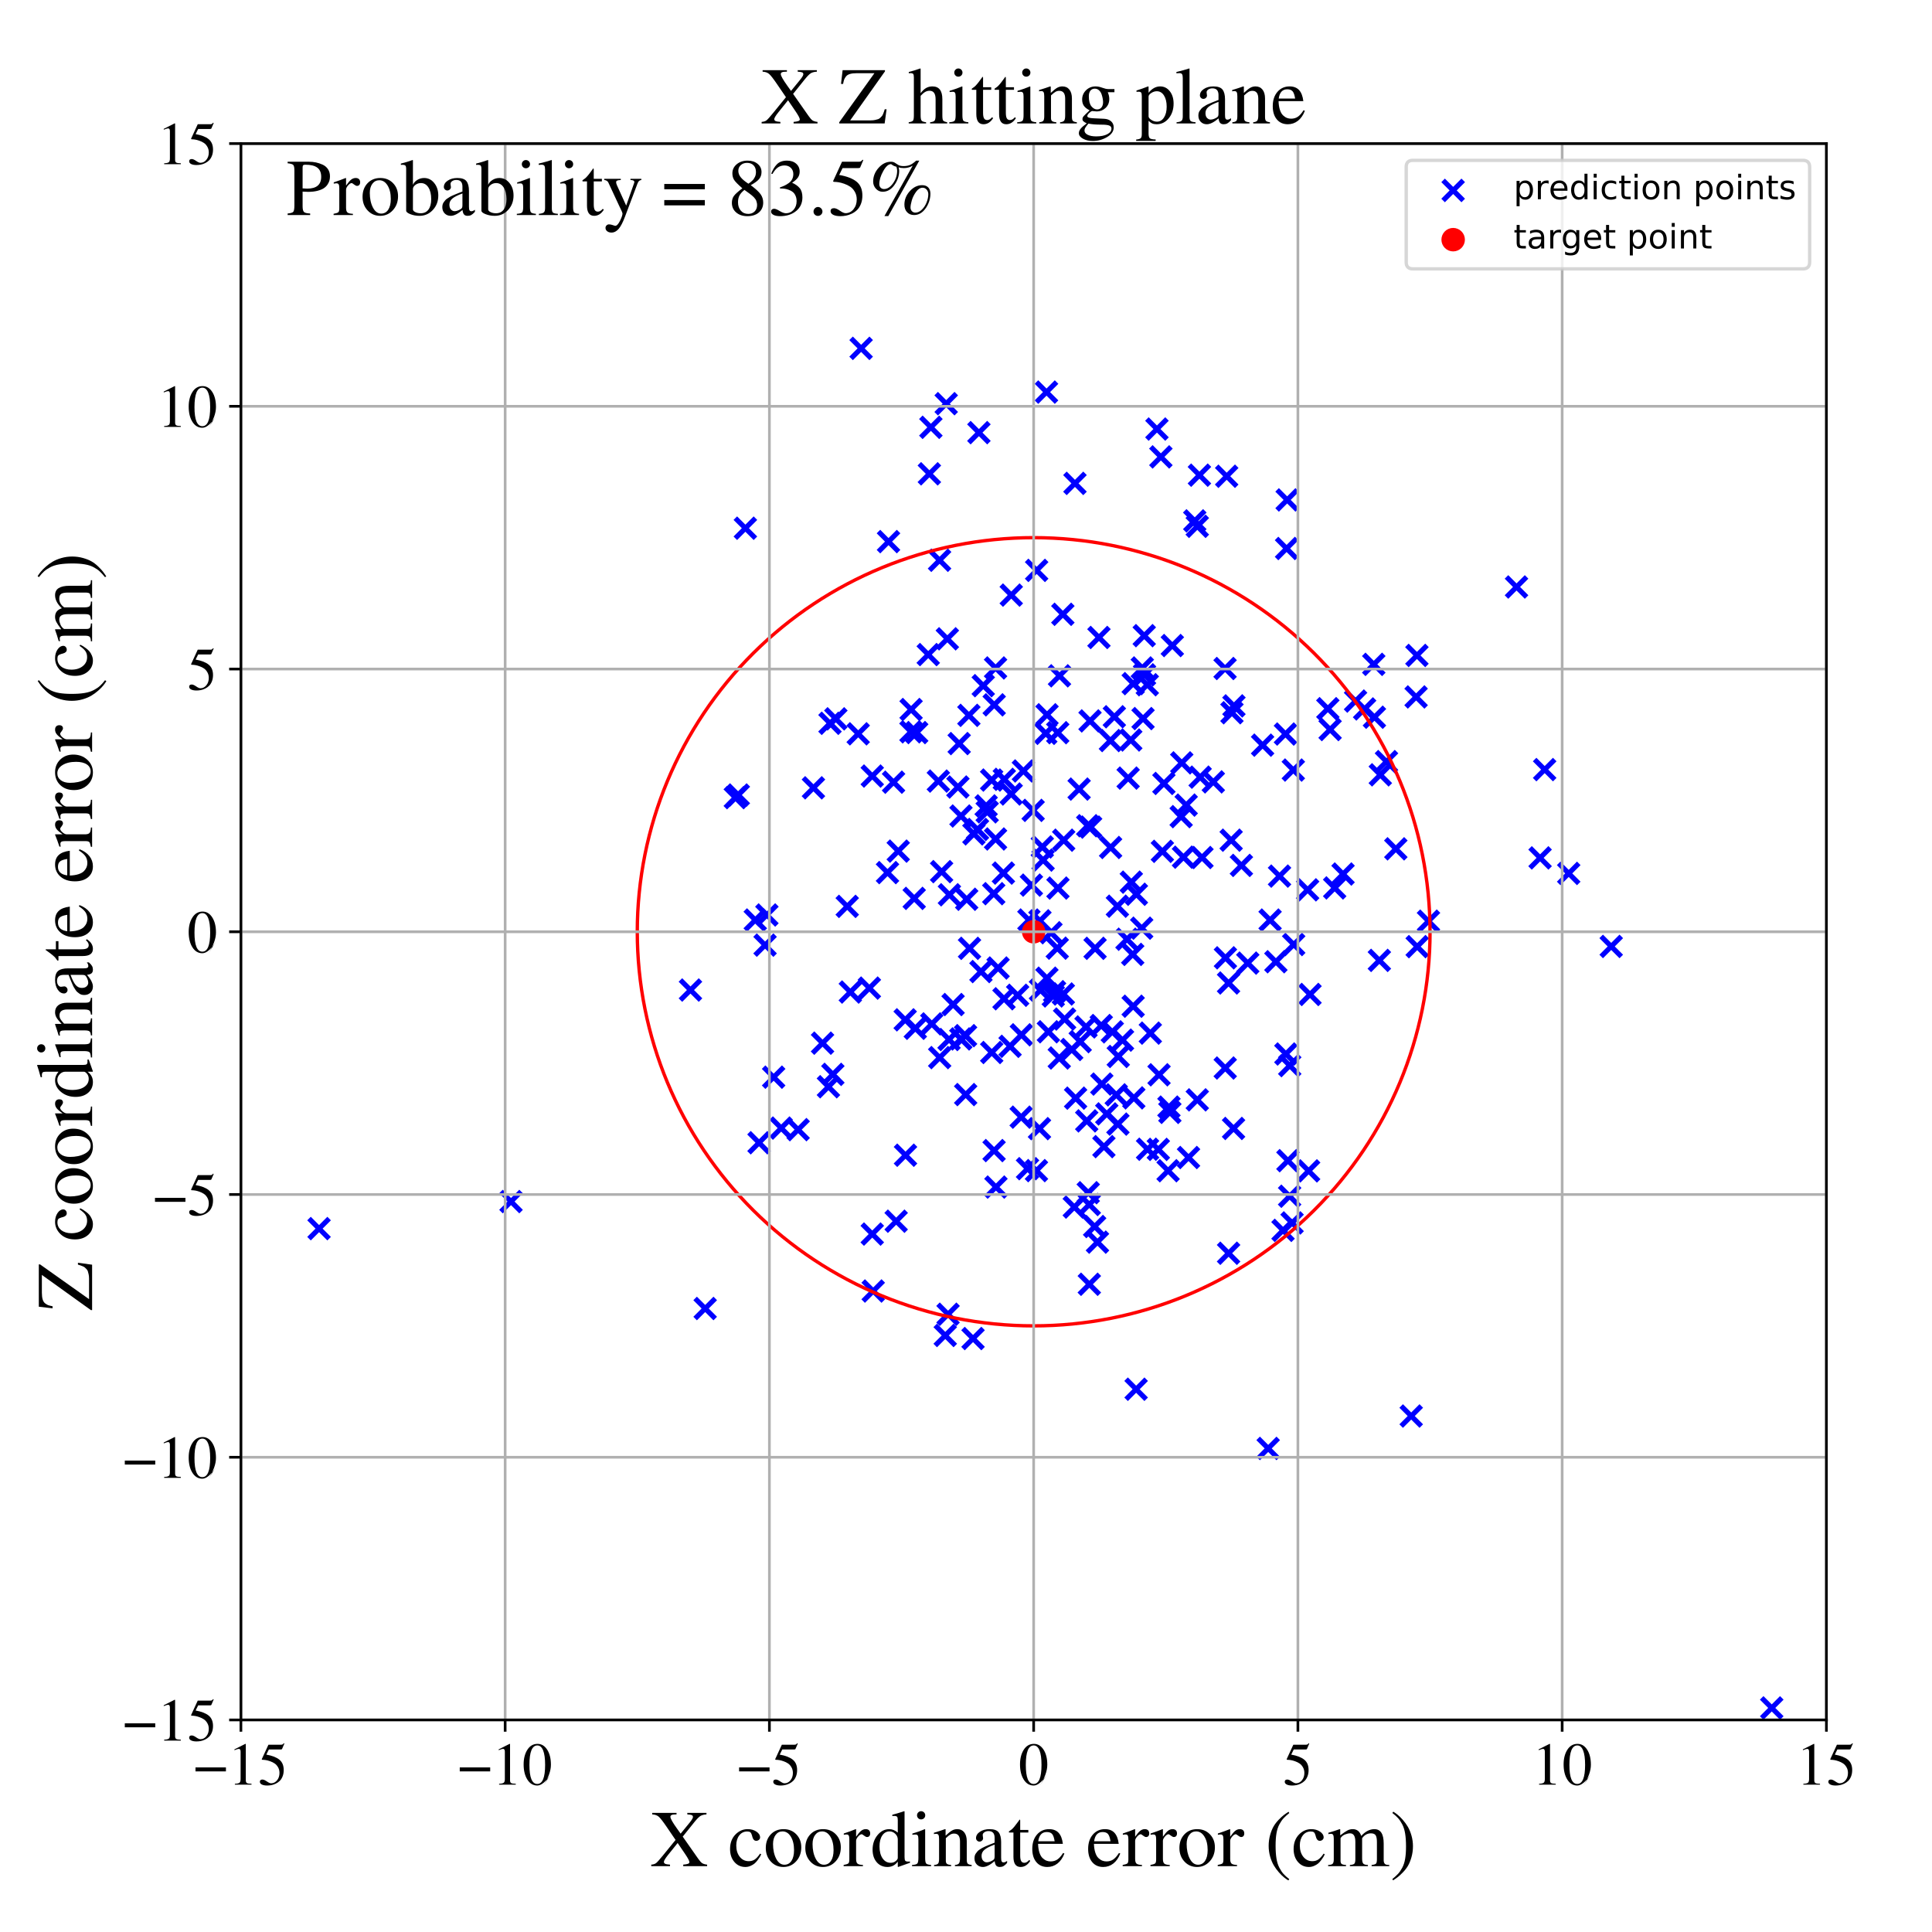 <?xml version="1.0" encoding="utf-8" standalone="no"?>
<!DOCTYPE svg PUBLIC "-//W3C//DTD SVG 1.1//EN"
  "http://www.w3.org/Graphics/SVG/1.1/DTD/svg11.dtd">
<!-- Created with matplotlib (https://matplotlib.org/) -->
<svg height="576pt" version="1.1" viewBox="0 0 576 576" width="576pt" xmlns="http://www.w3.org/2000/svg" xmlns:xlink="http://www.w3.org/1999/xlink">
 <defs>
  <style type="text/css">
*{stroke-linecap:butt;stroke-linejoin:round;}
  </style>
 </defs>
 <g id="figure_1">
  <g id="patch_1">
   <path d="M 0 576 
L 576 576 
L 576 0 
L 0 0 
z
" style="fill:#ffffff;"/>
  </g>
  <g id="axes_1">
   <g id="patch_2">
    <path d="M 71.822 512.784 
L 544.52 512.784 
L 544.52 42.802 
L 71.822 42.802 
z
" style="fill:#ffffff;"/>
   </g>
   <g id="PathCollection_1">
    <defs>
     <path d="M -3 3 
L 3 -3 
M -3 -3 
L 3 3 
" id="m3b46ce6187" style="stroke:#0000ff;stroke-width:1.5;"/>
    </defs>
    <g clip-path="url(#p52e6ed2b18)">
     <use style="fill:#0000ff;stroke:#0000ff;stroke-width:1.5;" x="331.057" xlink:href="#m3b46ce6187" y="220.784"/>
     <use style="fill:#0000ff;stroke:#0000ff;stroke-width:1.5;" x="277.079" xlink:href="#m3b46ce6187" y="141.261"/>
     <use style="fill:#0000ff;stroke:#0000ff;stroke-width:1.5;" x="284.151" xlink:href="#m3b46ce6187" y="299.49"/>
     <use style="fill:#0000ff;stroke:#0000ff;stroke-width:1.5;" x="334.666" xlink:href="#m3b46ce6187" y="310.101"/>
     <use style="fill:#0000ff;stroke:#0000ff;stroke-width:1.5;" x="282.439" xlink:href="#m3b46ce6187" y="190.454"/>
     <use style="fill:#0000ff;stroke:#0000ff;stroke-width:1.5;" x="340.386" xlink:href="#m3b46ce6187" y="276.724"/>
     <use style="fill:#0000ff;stroke:#0000ff;stroke-width:1.5;" x="282.944" xlink:href="#m3b46ce6187" y="309.919"/>
     <use style="fill:#0000ff;stroke:#0000ff;stroke-width:1.5;" x="255.864" xlink:href="#m3b46ce6187" y="218.776"/>
     <use style="fill:#0000ff;stroke:#0000ff;stroke-width:1.5;" x="210.24" xlink:href="#m3b46ce6187" y="390.112"/>
     <use style="fill:#0000ff;stroke:#0000ff;stroke-width:1.5;" x="528.222" xlink:href="#m3b46ce6187" y="509.196"/>
     <use style="fill:#0000ff;stroke:#0000ff;stroke-width:1.5;" x="311.779" xlink:href="#m3b46ce6187" y="218.633"/>
     <use style="fill:#0000ff;stroke:#0000ff;stroke-width:1.5;" x="272.563" xlink:href="#m3b46ce6187" y="267.841"/>
     <use style="fill:#0000ff;stroke:#0000ff;stroke-width:1.5;" x="342.954" xlink:href="#m3b46ce6187" y="308.009"/>
     <use style="fill:#0000ff;stroke:#0000ff;stroke-width:1.5;" x="277.533" xlink:href="#m3b46ce6187" y="127.401"/>
     <use style="fill:#0000ff;stroke:#0000ff;stroke-width:1.5;" x="345.554" xlink:href="#m3b46ce6187" y="320.434"/>
     <use style="fill:#0000ff;stroke:#0000ff;stroke-width:1.5;" x="317.022" xlink:href="#m3b46ce6187" y="296.342"/>
     <use style="fill:#0000ff;stroke:#0000ff;stroke-width:1.5;" x="404.146" xlink:href="#m3b46ce6187" y="209.008"/>
     <use style="fill:#0000ff;stroke:#0000ff;stroke-width:1.5;" x="264.599" xlink:href="#m3b46ce6187" y="260.153"/>
     <use style="fill:#0000ff;stroke:#0000ff;stroke-width:1.5;" x="329.115" xlink:href="#m3b46ce6187" y="341.85"/>
     <use style="fill:#0000ff;stroke:#0000ff;stroke-width:1.5;" x="341.226" xlink:href="#m3b46ce6187" y="201.186"/>
     <use style="fill:#0000ff;stroke:#0000ff;stroke-width:1.5;" x="310.198" xlink:href="#m3b46ce6187" y="295.19"/>
     <use style="fill:#0000ff;stroke:#0000ff;stroke-width:1.5;" x="381.475" xlink:href="#m3b46ce6187" y="261.197"/>
     <use style="fill:#0000ff;stroke:#0000ff;stroke-width:1.5;" x="323.994" xlink:href="#m3b46ce6187" y="334.174"/>
     <use style="fill:#0000ff;stroke:#0000ff;stroke-width:1.5;" x="306.342" xlink:href="#m3b46ce6187" y="348.427"/>
     <use style="fill:#0000ff;stroke:#0000ff;stroke-width:1.5;" x="269.867" xlink:href="#m3b46ce6187" y="304.047"/>
     <use style="fill:#0000ff;stroke:#0000ff;stroke-width:1.5;" x="344.927" xlink:href="#m3b46ce6187" y="127.914"/>
     <use style="fill:#0000ff;stroke:#0000ff;stroke-width:1.5;" x="95.126" xlink:href="#m3b46ce6187" y="366.294"/>
     <use style="fill:#0000ff;stroke:#0000ff;stroke-width:1.5;" x="294.005" xlink:href="#m3b46ce6187" y="240.263"/>
     <use style="fill:#0000ff;stroke:#0000ff;stroke-width:1.5;" x="312.123" xlink:href="#m3b46ce6187" y="291.632"/>
     <use style="fill:#0000ff;stroke:#0000ff;stroke-width:1.5;" x="248.304" xlink:href="#m3b46ce6187" y="320.309"/>
     <use style="fill:#0000ff;stroke:#0000ff;stroke-width:1.5;" x="337.85" xlink:href="#m3b46ce6187" y="203.815"/>
     <use style="fill:#0000ff;stroke:#0000ff;stroke-width:1.5;" x="314.409" xlink:href="#m3b46ce6187" y="295.655"/>
     <use style="fill:#0000ff;stroke:#0000ff;stroke-width:1.5;" x="297.568" xlink:href="#m3b46ce6187" y="288.594"/>
     <use style="fill:#0000ff;stroke:#0000ff;stroke-width:1.5;" x="320.484" xlink:href="#m3b46ce6187" y="144.113"/>
     <use style="fill:#0000ff;stroke:#0000ff;stroke-width:1.5;" x="340.56" xlink:href="#m3b46ce6187" y="199.139"/>
     <use style="fill:#0000ff;stroke:#0000ff;stroke-width:1.5;" x="346.545" xlink:href="#m3b46ce6187" y="253.814"/>
     <use style="fill:#0000ff;stroke:#0000ff;stroke-width:1.5;" x="357.592" xlink:href="#m3b46ce6187" y="141.667"/>
     <use style="fill:#0000ff;stroke:#0000ff;stroke-width:1.5;" x="321.726" xlink:href="#m3b46ce6187" y="235.256"/>
     <use style="fill:#0000ff;stroke:#0000ff;stroke-width:1.5;" x="335.989" xlink:href="#m3b46ce6187" y="280.017"/>
     <use style="fill:#0000ff;stroke:#0000ff;stroke-width:1.5;" x="230.655" xlink:href="#m3b46ce6187" y="321.147"/>
     <use style="fill:#0000ff;stroke:#0000ff;stroke-width:1.5;" x="256.736" xlink:href="#m3b46ce6187" y="103.86"/>
     <use style="fill:#0000ff;stroke:#0000ff;stroke-width:1.5;" x="310.748" xlink:href="#m3b46ce6187" y="252.496"/>
     <use style="fill:#0000ff;stroke:#0000ff;stroke-width:1.5;" x="322.052" xlink:href="#m3b46ce6187" y="310.555"/>
     <use style="fill:#0000ff;stroke:#0000ff;stroke-width:1.5;" x="296.272" xlink:href="#m3b46ce6187" y="266.437"/>
     <use style="fill:#0000ff;stroke:#0000ff;stroke-width:1.5;" x="276.747" xlink:href="#m3b46ce6187" y="195.156"/>
     <use style="fill:#0000ff;stroke:#0000ff;stroke-width:1.5;" x="383.238" xlink:href="#m3b46ce6187" y="218.84"/>
     <use style="fill:#0000ff;stroke:#0000ff;stroke-width:1.5;" x="413.361" xlink:href="#m3b46ce6187" y="227.066"/>
     <use style="fill:#0000ff;stroke:#0000ff;stroke-width:1.5;" x="260.337" xlink:href="#m3b46ce6187" y="384.899"/>
     <use style="fill:#0000ff;stroke:#0000ff;stroke-width:1.5;" x="280.732" xlink:href="#m3b46ce6187" y="259.866"/>
     <use style="fill:#0000ff;stroke:#0000ff;stroke-width:1.5;" x="327.194" xlink:href="#m3b46ce6187" y="370.325"/>
     <use style="fill:#0000ff;stroke:#0000ff;stroke-width:1.5;" x="299.326" xlink:href="#m3b46ce6187" y="297.767"/>
     <use style="fill:#0000ff;stroke:#0000ff;stroke-width:1.5;" x="291.428" xlink:href="#m3b46ce6187" y="247.288"/>
     <use style="fill:#0000ff;stroke:#0000ff;stroke-width:1.5;" x="384.484" xlink:href="#m3b46ce6187" y="356.638"/>
     <use style="fill:#0000ff;stroke:#0000ff;stroke-width:1.5;" x="325.159" xlink:href="#m3b46ce6187" y="246.589"/>
     <use style="fill:#0000ff;stroke:#0000ff;stroke-width:1.5;" x="264.899" xlink:href="#m3b46ce6187" y="161.472"/>
     <use style="fill:#0000ff;stroke:#0000ff;stroke-width:1.5;" x="289.049" xlink:href="#m3b46ce6187" y="282.733"/>
     <use style="fill:#0000ff;stroke:#0000ff;stroke-width:1.5;" x="349.516" xlink:href="#m3b46ce6187" y="192.461"/>
     <use style="fill:#0000ff;stroke:#0000ff;stroke-width:1.5;" x="317.131" xlink:href="#m3b46ce6187" y="250.493"/>
     <use style="fill:#0000ff;stroke:#0000ff;stroke-width:1.5;" x="383.979" xlink:href="#m3b46ce6187" y="346.04"/>
     <use style="fill:#0000ff;stroke:#0000ff;stroke-width:1.5;" x="395.878" xlink:href="#m3b46ce6187" y="211.287"/>
     <use style="fill:#0000ff;stroke:#0000ff;stroke-width:1.5;" x="282.101" xlink:href="#m3b46ce6187" y="120.349"/>
     <use style="fill:#0000ff;stroke:#0000ff;stroke-width:1.5;" x="328.49" xlink:href="#m3b46ce6187" y="323.202"/>
     <use style="fill:#0000ff;stroke:#0000ff;stroke-width:1.5;" x="352.837" xlink:href="#m3b46ce6187" y="255.555"/>
     <use style="fill:#0000ff;stroke:#0000ff;stroke-width:1.5;" x="324.976" xlink:href="#m3b46ce6187" y="214.931"/>
     <use style="fill:#0000ff;stroke:#0000ff;stroke-width:1.5;" x="341.139" xlink:href="#m3b46ce6187" y="189.512"/>
     <use style="fill:#0000ff;stroke:#0000ff;stroke-width:1.5;" x="309.908" xlink:href="#m3b46ce6187" y="336.486"/>
     <use style="fill:#0000ff;stroke:#0000ff;stroke-width:1.5;" x="232.902" xlink:href="#m3b46ce6187" y="336.321"/>
     <use style="fill:#0000ff;stroke:#0000ff;stroke-width:1.5;" x="309.008" xlink:href="#m3b46ce6187" y="349.003"/>
     <use style="fill:#0000ff;stroke:#0000ff;stroke-width:1.5;" x="301.475" xlink:href="#m3b46ce6187" y="236.719"/>
     <use style="fill:#0000ff;stroke:#0000ff;stroke-width:1.5;" x="287.872" xlink:href="#m3b46ce6187" y="308.763"/>
     <use style="fill:#0000ff;stroke:#0000ff;stroke-width:1.5;" x="296.816" xlink:href="#m3b46ce6187" y="199.141"/>
     <use style="fill:#0000ff;stroke:#0000ff;stroke-width:1.5;" x="312.155" xlink:href="#m3b46ce6187" y="213.1"/>
     <use style="fill:#0000ff;stroke:#0000ff;stroke-width:1.5;" x="252.594" xlink:href="#m3b46ce6187" y="270.225"/>
     <use style="fill:#0000ff;stroke:#0000ff;stroke-width:1.5;" x="308.023" xlink:href="#m3b46ce6187" y="241.603"/>
     <use style="fill:#0000ff;stroke:#0000ff;stroke-width:1.5;" x="390.562" xlink:href="#m3b46ce6187" y="296.485"/>
     <use style="fill:#0000ff;stroke:#0000ff;stroke-width:1.5;" x="382.518" xlink:href="#m3b46ce6187" y="366.813"/>
     <use style="fill:#0000ff;stroke:#0000ff;stroke-width:1.5;" x="328.333" xlink:href="#m3b46ce6187" y="305.748"/>
     <use style="fill:#0000ff;stroke:#0000ff;stroke-width:1.5;" x="353.644" xlink:href="#m3b46ce6187" y="240.027"/>
     <use style="fill:#0000ff;stroke:#0000ff;stroke-width:1.5;" x="338.723" xlink:href="#m3b46ce6187" y="414.181"/>
     <use style="fill:#0000ff;stroke:#0000ff;stroke-width:1.5;" x="303.402" xlink:href="#m3b46ce6187" y="296.728"/>
     <use style="fill:#0000ff;stroke:#0000ff;stroke-width:1.5;" x="367.289" xlink:href="#m3b46ce6187" y="212.492"/>
     <use style="fill:#0000ff;stroke:#0000ff;stroke-width:1.5;" x="425.881" xlink:href="#m3b46ce6187" y="274.637"/>
     <use style="fill:#0000ff;stroke:#0000ff;stroke-width:1.5;" x="337.125" xlink:href="#m3b46ce6187" y="220.618"/>
     <use style="fill:#0000ff;stroke:#0000ff;stroke-width:1.5;" x="384.513" xlink:href="#m3b46ce6187" y="317.696"/>
     <use style="fill:#0000ff;stroke:#0000ff;stroke-width:1.5;" x="376.429" xlink:href="#m3b46ce6187" y="222.159"/>
     <use style="fill:#0000ff;stroke:#0000ff;stroke-width:1.5;" x="324.283" xlink:href="#m3b46ce6187" y="246.182"/>
     <use style="fill:#0000ff;stroke:#0000ff;stroke-width:1.5;" x="385.587" xlink:href="#m3b46ce6187" y="229.582"/>
     <use style="fill:#0000ff;stroke:#0000ff;stroke-width:1.5;" x="293.144" xlink:href="#m3b46ce6187" y="204.422"/>
     <use style="fill:#0000ff;stroke:#0000ff;stroke-width:1.5;" x="301.14" xlink:href="#m3b46ce6187" y="311.948"/>
     <use style="fill:#0000ff;stroke:#0000ff;stroke-width:1.5;" x="326.349" xlink:href="#m3b46ce6187" y="365.669"/>
     <use style="fill:#0000ff;stroke:#0000ff;stroke-width:1.5;" x="365.239" xlink:href="#m3b46ce6187" y="199.304"/>
     <use style="fill:#0000ff;stroke:#0000ff;stroke-width:1.5;" x="315.873" xlink:href="#m3b46ce6187" y="201.487"/>
     <use style="fill:#0000ff;stroke:#0000ff;stroke-width:1.5;" x="422.194" xlink:href="#m3b46ce6187" y="207.781"/>
     <use style="fill:#0000ff;stroke:#0000ff;stroke-width:1.5;" x="304.505" xlink:href="#m3b46ce6187" y="308.515"/>
     <use style="fill:#0000ff;stroke:#0000ff;stroke-width:1.5;" x="291.848" xlink:href="#m3b46ce6187" y="128.982"/>
     <use style="fill:#0000ff;stroke:#0000ff;stroke-width:1.5;" x="602.333" xlink:href="#m3b46ce6187" y="253.036"/>
     <use style="fill:#0000ff;stroke:#0000ff;stroke-width:1.5;" x="348.503" xlink:href="#m3b46ce6187" y="330.065"/>
     <use style="fill:#0000ff;stroke:#0000ff;stroke-width:1.5;" x="295.644" xlink:href="#m3b46ce6187" y="232.56"/>
     <use style="fill:#0000ff;stroke:#0000ff;stroke-width:1.5;" x="383.747" xlink:href="#m3b46ce6187" y="149.046"/>
     <use style="fill:#0000ff;stroke:#0000ff;stroke-width:1.5;" x="315.806" xlink:href="#m3b46ce6187" y="315.429"/>
     <use style="fill:#0000ff;stroke:#0000ff;stroke-width:1.5;" x="331.612" xlink:href="#m3b46ce6187" y="307.635"/>
     <use style="fill:#0000ff;stroke:#0000ff;stroke-width:1.5;" x="422.514" xlink:href="#m3b46ce6187" y="282.226"/>
     <use style="fill:#0000ff;stroke:#0000ff;stroke-width:1.5;" x="372.013" xlink:href="#m3b46ce6187" y="287.136"/>
     <use style="fill:#0000ff;stroke:#0000ff;stroke-width:1.5;" x="280.154" xlink:href="#m3b46ce6187" y="315.31"/>
     <use style="fill:#0000ff;stroke:#0000ff;stroke-width:1.5;" x="327.637" xlink:href="#m3b46ce6187" y="190.055"/>
     <use style="fill:#0000ff;stroke:#0000ff;stroke-width:1.5;" x="352.328" xlink:href="#m3b46ce6187" y="227.44"/>
     <use style="fill:#0000ff;stroke:#0000ff;stroke-width:1.5;" x="333.14" xlink:href="#m3b46ce6187" y="270.171"/>
     <use style="fill:#0000ff;stroke:#0000ff;stroke-width:1.5;" x="246.988" xlink:href="#m3b46ce6187" y="323.996"/>
     <use style="fill:#0000ff;stroke:#0000ff;stroke-width:1.5;" x="67.038" xlink:href="#m3b46ce6187" y="344.122"/>
     <use style="fill:#0000ff;stroke:#0000ff;stroke-width:1.5;" x="357.808" xlink:href="#m3b46ce6187" y="231.696"/>
     <use style="fill:#0000ff;stroke:#0000ff;stroke-width:1.5;" x="152.352" xlink:href="#m3b46ce6187" y="358.227"/>
     <use style="fill:#0000ff;stroke:#0000ff;stroke-width:1.5;" x="313.331" xlink:href="#m3b46ce6187" y="278.077"/>
     <use style="fill:#0000ff;stroke:#0000ff;stroke-width:1.5;" x="315.415" xlink:href="#m3b46ce6187" y="264.765"/>
     <use style="fill:#0000ff;stroke:#0000ff;stroke-width:1.5;" x="480.367" xlink:href="#m3b46ce6187" y="282.166"/>
     <use style="fill:#0000ff;stroke:#0000ff;stroke-width:1.5;" x="365.286" xlink:href="#m3b46ce6187" y="318.413"/>
     <use style="fill:#0000ff;stroke:#0000ff;stroke-width:1.5;" x="356.206" xlink:href="#m3b46ce6187" y="155.29"/>
     <use style="fill:#0000ff;stroke:#0000ff;stroke-width:1.5;" x="365.348" xlink:href="#m3b46ce6187" y="285.561"/>
     <use style="fill:#0000ff;stroke:#0000ff;stroke-width:1.5;" x="228.097" xlink:href="#m3b46ce6187" y="281.78"/>
     <use style="fill:#0000ff;stroke:#0000ff;stroke-width:1.5;" x="295.67" xlink:href="#m3b46ce6187" y="313.786"/>
     <use style="fill:#0000ff;stroke:#0000ff;stroke-width:1.5;" x="279.758" xlink:href="#m3b46ce6187" y="232.867"/>
     <use style="fill:#0000ff;stroke:#0000ff;stroke-width:1.5;" x="226.294" xlink:href="#m3b46ce6187" y="340.693"/>
     <use style="fill:#0000ff;stroke:#0000ff;stroke-width:1.5;" x="292.458" xlink:href="#m3b46ce6187" y="289.661"/>
     <use style="fill:#0000ff;stroke:#0000ff;stroke-width:1.5;" x="315.21" xlink:href="#m3b46ce6187" y="282.682"/>
     <use style="fill:#0000ff;stroke:#0000ff;stroke-width:1.5;" x="296.811" xlink:href="#m3b46ce6187" y="250.131"/>
     <use style="fill:#0000ff;stroke:#0000ff;stroke-width:1.5;" x="299.42" xlink:href="#m3b46ce6187" y="232.35"/>
     <use style="fill:#0000ff;stroke:#0000ff;stroke-width:1.5;" x="219.224" xlink:href="#m3b46ce6187" y="237.805"/>
     <use style="fill:#0000ff;stroke:#0000ff;stroke-width:1.5;" x="383.58" xlink:href="#m3b46ce6187" y="163.525"/>
     <use style="fill:#0000ff;stroke:#0000ff;stroke-width:1.5;" x="340.783" xlink:href="#m3b46ce6187" y="214.231"/>
     <use style="fill:#0000ff;stroke:#0000ff;stroke-width:1.5;" x="260.055" xlink:href="#m3b46ce6187" y="231.372"/>
     <use style="fill:#0000ff;stroke:#0000ff;stroke-width:1.5;" x="337.839" xlink:href="#m3b46ce6187" y="299.994"/>
     <use style="fill:#0000ff;stroke:#0000ff;stroke-width:1.5;" x="305.115" xlink:href="#m3b46ce6187" y="229.853"/>
     <use style="fill:#0000ff;stroke:#0000ff;stroke-width:1.5;" x="290.353" xlink:href="#m3b46ce6187" y="248.609"/>
     <use style="fill:#0000ff;stroke:#0000ff;stroke-width:1.5;" x="310.991" xlink:href="#m3b46ce6187" y="256.425"/>
     <use style="fill:#0000ff;stroke:#0000ff;stroke-width:1.5;" x="367.056" xlink:href="#m3b46ce6187" y="250.489"/>
     <use style="fill:#0000ff;stroke:#0000ff;stroke-width:1.5;" x="237.954" xlink:href="#m3b46ce6187" y="336.787"/>
     <use style="fill:#0000ff;stroke:#0000ff;stroke-width:1.5;" x="323.779" xlink:href="#m3b46ce6187" y="306.162"/>
     <use style="fill:#0000ff;stroke:#0000ff;stroke-width:1.5;" x="378.664" xlink:href="#m3b46ce6187" y="274.303"/>
     <use style="fill:#0000ff;stroke:#0000ff;stroke-width:1.5;" x="312.558" xlink:href="#m3b46ce6187" y="307.608"/>
     <use style="fill:#0000ff;stroke:#0000ff;stroke-width:1.5;" x="389.855" xlink:href="#m3b46ce6187" y="265.293"/>
     <use style="fill:#0000ff;stroke:#0000ff;stroke-width:1.5;" x="385.697" xlink:href="#m3b46ce6187" y="281.599"/>
     <use style="fill:#0000ff;stroke:#0000ff;stroke-width:1.5;" x="285.969" xlink:href="#m3b46ce6187" y="221.688"/>
     <use style="fill:#0000ff;stroke:#0000ff;stroke-width:1.5;" x="337.289" xlink:href="#m3b46ce6187" y="263.003"/>
     <use style="fill:#0000ff;stroke:#0000ff;stroke-width:1.5;" x="378.094" xlink:href="#m3b46ce6187" y="431.83"/>
     <use style="fill:#0000ff;stroke:#0000ff;stroke-width:1.5;" x="333.295" xlink:href="#m3b46ce6187" y="335.135"/>
     <use style="fill:#0000ff;stroke:#0000ff;stroke-width:1.5;" x="390.148" xlink:href="#m3b46ce6187" y="349.079"/>
     <use style="fill:#0000ff;stroke:#0000ff;stroke-width:1.5;" x="312.003" xlink:href="#m3b46ce6187" y="116.898"/>
     <use style="fill:#0000ff;stroke:#0000ff;stroke-width:1.5;" x="205.855" xlink:href="#m3b46ce6187" y="295.165"/>
     <use style="fill:#0000ff;stroke:#0000ff;stroke-width:1.5;" x="342.053" xlink:href="#m3b46ce6187" y="204.146"/>
     <use style="fill:#0000ff;stroke:#0000ff;stroke-width:1.5;" x="220.113" xlink:href="#m3b46ce6187" y="237.018"/>
     <use style="fill:#0000ff;stroke:#0000ff;stroke-width:1.5;" x="253.515" xlink:href="#m3b46ce6187" y="295.768"/>
     <use style="fill:#0000ff;stroke:#0000ff;stroke-width:1.5;" x="31.655" xlink:href="#m3b46ce6187" y="315.868"/>
     <use style="fill:#0000ff;stroke:#0000ff;stroke-width:1.5;" x="370.109" xlink:href="#m3b46ce6187" y="258.008"/>
     <use style="fill:#0000ff;stroke:#0000ff;stroke-width:1.5;" x="380.387" xlink:href="#m3b46ce6187" y="286.729"/>
     <use style="fill:#0000ff;stroke:#0000ff;stroke-width:1.5;" x="400.414" xlink:href="#m3b46ce6187" y="260.578"/>
     <use style="fill:#0000ff;stroke:#0000ff;stroke-width:1.5;" x="420.739" xlink:href="#m3b46ce6187" y="422.17"/>
     <use style="fill:#0000ff;stroke:#0000ff;stroke-width:1.5;" x="406.843" xlink:href="#m3b46ce6187" y="211.36"/>
     <use style="fill:#0000ff;stroke:#0000ff;stroke-width:1.5;" x="281.819" xlink:href="#m3b46ce6187" y="398.147"/>
     <use style="fill:#0000ff;stroke:#0000ff;stroke-width:1.5;" x="222.225" xlink:href="#m3b46ce6187" y="157.478"/>
     <use style="fill:#0000ff;stroke:#0000ff;stroke-width:1.5;" x="260.055" xlink:href="#m3b46ce6187" y="367.92"/>
     <use style="fill:#0000ff;stroke:#0000ff;stroke-width:1.5;" x="267.803" xlink:href="#m3b46ce6187" y="253.75"/>
     <use style="fill:#0000ff;stroke:#0000ff;stroke-width:1.5;" x="352.148" xlink:href="#m3b46ce6187" y="243.469"/>
     <use style="fill:#0000ff;stroke:#0000ff;stroke-width:1.5;" x="383.367" xlink:href="#m3b46ce6187" y="314.233"/>
     <use style="fill:#0000ff;stroke:#0000ff;stroke-width:1.5;" x="345.338" xlink:href="#m3b46ce6187" y="342.673"/>
     <use style="fill:#0000ff;stroke:#0000ff;stroke-width:1.5;" x="319.511" xlink:href="#m3b46ce6187" y="312.897"/>
     <use style="fill:#0000ff;stroke:#0000ff;stroke-width:1.5;" x="422.435" xlink:href="#m3b46ce6187" y="195.409"/>
     <use style="fill:#0000ff;stroke:#0000ff;stroke-width:1.5;" x="409.573" xlink:href="#m3b46ce6187" y="198.068"/>
     <use style="fill:#0000ff;stroke:#0000ff;stroke-width:1.5;" x="366.276" xlink:href="#m3b46ce6187" y="293.063"/>
     <use style="fill:#0000ff;stroke:#0000ff;stroke-width:1.5;" x="301.496" xlink:href="#m3b46ce6187" y="177.419"/>
     <use style="fill:#0000ff;stroke:#0000ff;stroke-width:1.5;" x="249.198" xlink:href="#m3b46ce6187" y="214.314"/>
     <use style="fill:#0000ff;stroke:#0000ff;stroke-width:1.5;" x="467.689" xlink:href="#m3b46ce6187" y="260.393"/>
     <use style="fill:#0000ff;stroke:#0000ff;stroke-width:1.5;" x="367.884" xlink:href="#m3b46ce6187" y="210.447"/>
     <use style="fill:#0000ff;stroke:#0000ff;stroke-width:1.5;" x="286.448" xlink:href="#m3b46ce6187" y="309.743"/>
     <use style="fill:#0000ff;stroke:#0000ff;stroke-width:1.5;" x="280.123" xlink:href="#m3b46ce6187" y="167.037"/>
     <use style="fill:#0000ff;stroke:#0000ff;stroke-width:1.5;" x="272.886" xlink:href="#m3b46ce6187" y="306.57"/>
     <use style="fill:#0000ff;stroke:#0000ff;stroke-width:1.5;" x="326.485" xlink:href="#m3b46ce6187" y="282.727"/>
     <use style="fill:#0000ff;stroke:#0000ff;stroke-width:1.5;" x="338.798" xlink:href="#m3b46ce6187" y="266.612"/>
     <use style="fill:#0000ff;stroke:#0000ff;stroke-width:1.5;" x="304.449" xlink:href="#m3b46ce6187" y="333.064"/>
     <use style="fill:#0000ff;stroke:#0000ff;stroke-width:1.5;" x="247.454" xlink:href="#m3b46ce6187" y="215.641"/>
     <use style="fill:#0000ff;stroke:#0000ff;stroke-width:1.5;" x="338.034" xlink:href="#m3b46ce6187" y="327.319"/>
     <use style="fill:#0000ff;stroke:#0000ff;stroke-width:1.5;" x="324.766" xlink:href="#m3b46ce6187" y="382.888"/>
     <use style="fill:#0000ff;stroke:#0000ff;stroke-width:1.5;" x="332.227" xlink:href="#m3b46ce6187" y="213.693"/>
     <use style="fill:#0000ff;stroke:#0000ff;stroke-width:1.5;" x="242.517" xlink:href="#m3b46ce6187" y="234.881"/>
     <use style="fill:#0000ff;stroke:#0000ff;stroke-width:1.5;" x="416.144" xlink:href="#m3b46ce6187" y="253.068"/>
     <use style="fill:#0000ff;stroke:#0000ff;stroke-width:1.5;" x="285.591" xlink:href="#m3b46ce6187" y="234.637"/>
     <use style="fill:#0000ff;stroke:#0000ff;stroke-width:1.5;" x="347" xlink:href="#m3b46ce6187" y="233.573"/>
     <use style="fill:#0000ff;stroke:#0000ff;stroke-width:1.5;" x="452.132" xlink:href="#m3b46ce6187" y="174.999"/>
     <use style="fill:#0000ff;stroke:#0000ff;stroke-width:1.5;" x="287.904" xlink:href="#m3b46ce6187" y="326.331"/>
     <use style="fill:#0000ff;stroke:#0000ff;stroke-width:1.5;" x="277.8" xlink:href="#m3b46ce6187" y="305.262"/>
     <use style="fill:#0000ff;stroke:#0000ff;stroke-width:1.5;" x="324.443" xlink:href="#m3b46ce6187" y="355.591"/>
     <use style="fill:#0000ff;stroke:#0000ff;stroke-width:1.5;" x="314.019" xlink:href="#m3b46ce6187" y="296.933"/>
     <use style="fill:#0000ff;stroke:#0000ff;stroke-width:1.5;" x="225.174" xlink:href="#m3b46ce6187" y="274.288"/>
     <use style="fill:#0000ff;stroke:#0000ff;stroke-width:1.5;" x="409.767" xlink:href="#m3b46ce6187" y="213.831"/>
     <use style="fill:#0000ff;stroke:#0000ff;stroke-width:1.5;" x="332.796" xlink:href="#m3b46ce6187" y="326.413"/>
     <use style="fill:#0000ff;stroke:#0000ff;stroke-width:1.5;" x="460.522" xlink:href="#m3b46ce6187" y="229.445"/>
     <use style="fill:#0000ff;stroke:#0000ff;stroke-width:1.5;" x="259.19" xlink:href="#m3b46ce6187" y="294.588"/>
     <use style="fill:#0000ff;stroke:#0000ff;stroke-width:1.5;" x="358.356" xlink:href="#m3b46ce6187" y="255.654"/>
     <use style="fill:#0000ff;stroke:#0000ff;stroke-width:1.5;" x="283.053" xlink:href="#m3b46ce6187" y="266.765"/>
     <use style="fill:#0000ff;stroke:#0000ff;stroke-width:1.5;" x="269.966" xlink:href="#m3b46ce6187" y="344.413"/>
     <use style="fill:#0000ff;stroke:#0000ff;stroke-width:1.5;" x="331.114" xlink:href="#m3b46ce6187" y="252.667"/>
     <use style="fill:#0000ff;stroke:#0000ff;stroke-width:1.5;" x="356.956" xlink:href="#m3b46ce6187" y="156.915"/>
     <use style="fill:#0000ff;stroke:#0000ff;stroke-width:1.5;" x="296.928" xlink:href="#m3b46ce6187" y="353.907"/>
     <use style="fill:#0000ff;stroke:#0000ff;stroke-width:1.5;" x="307.503" xlink:href="#m3b46ce6187" y="263.885"/>
     <use style="fill:#0000ff;stroke:#0000ff;stroke-width:1.5;" x="411.238" xlink:href="#m3b46ce6187" y="286.326"/>
     <use style="fill:#0000ff;stroke:#0000ff;stroke-width:1.5;" x="356.959" xlink:href="#m3b46ce6187" y="327.909"/>
     <use style="fill:#0000ff;stroke:#0000ff;stroke-width:1.5;" x="267.181" xlink:href="#m3b46ce6187" y="364.084"/>
     <use style="fill:#0000ff;stroke:#0000ff;stroke-width:1.5;" x="310.045" xlink:href="#m3b46ce6187" y="274.533"/>
     <use style="fill:#0000ff;stroke:#0000ff;stroke-width:1.5;" x="354.344" xlink:href="#m3b46ce6187" y="345.099"/>
     <use style="fill:#0000ff;stroke:#0000ff;stroke-width:1.5;" x="336.342" xlink:href="#m3b46ce6187" y="231.978"/>
     <use style="fill:#0000ff;stroke:#0000ff;stroke-width:1.5;" x="329.975" xlink:href="#m3b46ce6187" y="332.096"/>
     <use style="fill:#0000ff;stroke:#0000ff;stroke-width:1.5;" x="315.354" xlink:href="#m3b46ce6187" y="218.441"/>
     <use style="fill:#0000ff;stroke:#0000ff;stroke-width:1.5;" x="271.632" xlink:href="#m3b46ce6187" y="211.535"/>
     <use style="fill:#0000ff;stroke:#0000ff;stroke-width:1.5;" x="228.637" xlink:href="#m3b46ce6187" y="272.788"/>
     <use style="fill:#0000ff;stroke:#0000ff;stroke-width:1.5;" x="385.218" xlink:href="#m3b46ce6187" y="364.595"/>
     <use style="fill:#0000ff;stroke:#0000ff;stroke-width:1.5;" x="342.131" xlink:href="#m3b46ce6187" y="342.629"/>
     <use style="fill:#0000ff;stroke:#0000ff;stroke-width:1.5;" x="320.283" xlink:href="#m3b46ce6187" y="359.874"/>
     <use style="fill:#0000ff;stroke:#0000ff;stroke-width:1.5;" x="397.92" xlink:href="#m3b46ce6187" y="264.719"/>
     <use style="fill:#0000ff;stroke:#0000ff;stroke-width:1.5;" x="337.706" xlink:href="#m3b46ce6187" y="284.542"/>
     <use style="fill:#0000ff;stroke:#0000ff;stroke-width:1.5;" x="365.72" xlink:href="#m3b46ce6187" y="141.987"/>
     <use style="fill:#0000ff;stroke:#0000ff;stroke-width:1.5;" x="361.735" xlink:href="#m3b46ce6187" y="233.107"/>
     <use style="fill:#0000ff;stroke:#0000ff;stroke-width:1.5;" x="680.246" xlink:href="#m3b46ce6187" y="379.575"/>
     <use style="fill:#0000ff;stroke:#0000ff;stroke-width:1.5;" x="288.86" xlink:href="#m3b46ce6187" y="213.274"/>
     <use style="fill:#0000ff;stroke:#0000ff;stroke-width:1.5;" x="309.064" xlink:href="#m3b46ce6187" y="170.052"/>
     <use style="fill:#0000ff;stroke:#0000ff;stroke-width:1.5;" x="333.396" xlink:href="#m3b46ce6187" y="314.968"/>
     <use style="fill:#0000ff;stroke:#0000ff;stroke-width:1.5;" x="459.159" xlink:href="#m3b46ce6187" y="255.768"/>
     <use style="fill:#0000ff;stroke:#0000ff;stroke-width:1.5;" x="299.153" xlink:href="#m3b46ce6187" y="260.296"/>
     <use style="fill:#0000ff;stroke:#0000ff;stroke-width:1.5;" x="346.101" xlink:href="#m3b46ce6187" y="136.219"/>
     <use style="fill:#0000ff;stroke:#0000ff;stroke-width:1.5;" x="245.231" xlink:href="#m3b46ce6187" y="311.003"/>
     <use style="fill:#0000ff;stroke:#0000ff;stroke-width:1.5;" x="367.77" xlink:href="#m3b46ce6187" y="336.433"/>
     <use style="fill:#0000ff;stroke:#0000ff;stroke-width:1.5;" x="294.317" xlink:href="#m3b46ce6187" y="242.045"/>
     <use style="fill:#0000ff;stroke:#0000ff;stroke-width:1.5;" x="266.405" xlink:href="#m3b46ce6187" y="233.2"/>
     <use style="fill:#0000ff;stroke:#0000ff;stroke-width:1.5;" x="290.097" xlink:href="#m3b46ce6187" y="399.067"/>
     <use style="fill:#0000ff;stroke:#0000ff;stroke-width:1.5;" x="366.286" xlink:href="#m3b46ce6187" y="373.637"/>
     <use style="fill:#0000ff;stroke:#0000ff;stroke-width:1.5;" x="348.255" xlink:href="#m3b46ce6187" y="349.035"/>
     <use style="fill:#0000ff;stroke:#0000ff;stroke-width:1.5;" x="273.302" xlink:href="#m3b46ce6187" y="218.405"/>
     <use style="fill:#0000ff;stroke:#0000ff;stroke-width:1.5;" x="411.523" xlink:href="#m3b46ce6187" y="231.002"/>
     <use style="fill:#0000ff;stroke:#0000ff;stroke-width:1.5;" x="306.753" xlink:href="#m3b46ce6187" y="274.288"/>
     <use style="fill:#0000ff;stroke:#0000ff;stroke-width:1.5;" x="316.872" xlink:href="#m3b46ce6187" y="183.148"/>
     <use style="fill:#0000ff;stroke:#0000ff;stroke-width:1.5;" x="296.374" xlink:href="#m3b46ce6187" y="343.03"/>
     <use style="fill:#0000ff;stroke:#0000ff;stroke-width:1.5;" x="348.78" xlink:href="#m3b46ce6187" y="331.643"/>
     <use style="fill:#0000ff;stroke:#0000ff;stroke-width:1.5;" x="296.408" xlink:href="#m3b46ce6187" y="210.141"/>
     <use style="fill:#0000ff;stroke:#0000ff;stroke-width:1.5;" x="317.396" xlink:href="#m3b46ce6187" y="303.817"/>
     <use style="fill:#0000ff;stroke:#0000ff;stroke-width:1.5;" x="324.761" xlink:href="#m3b46ce6187" y="359.107"/>
     <use style="fill:#0000ff;stroke:#0000ff;stroke-width:1.5;" x="282.652" xlink:href="#m3b46ce6187" y="391.823"/>
     <use style="fill:#0000ff;stroke:#0000ff;stroke-width:1.5;" x="320.679" xlink:href="#m3b46ce6187" y="327.396"/>
     <use style="fill:#0000ff;stroke:#0000ff;stroke-width:1.5;" x="396.556" xlink:href="#m3b46ce6187" y="217.503"/>
     <use style="fill:#0000ff;stroke:#0000ff;stroke-width:1.5;" x="288.208" xlink:href="#m3b46ce6187" y="268.103"/>
     <use style="fill:#0000ff;stroke:#0000ff;stroke-width:1.5;" x="271.589" xlink:href="#m3b46ce6187" y="218.18"/>
     <use style="fill:#0000ff;stroke:#0000ff;stroke-width:1.5;" x="286.503" xlink:href="#m3b46ce6187" y="243.282"/>
    </g>
   </g>
   <g id="PathCollection_2">
    <defs>
     <path d="M 0 3 
C 0.796 3 1.559 2.684 2.121 2.121 
C 2.684 1.559 3 0.796 3 0 
C 3 -0.796 2.684 -1.559 2.121 -2.121 
C 1.559 -2.684 0.796 -3 0 -3 
C -0.796 -3 -1.559 -2.684 -2.121 -2.121 
C -2.684 -1.559 -3 -0.796 -3 0 
C -3 0.796 -2.684 1.559 -2.121 2.121 
C -1.559 2.684 -0.796 3 0 3 
z
" id="m4500f95e68" style="stroke:#ff0000;"/>
    </defs>
    <g clip-path="url(#p52e6ed2b18)">
     <use style="fill:#ff0000;stroke:#ff0000;" x="308.171" xlink:href="#m4500f95e68" y="277.793"/>
    </g>
   </g>
   <g id="patch_3">
    <path clip-path="url(#p52e6ed2b18)" d="M 308.171 395.288 
C 339.511 395.288 369.572 382.908 391.733 360.875 
C 413.894 338.841 426.346 308.953 426.346 277.793 
C 426.346 246.633 413.894 216.745 391.733 194.711 
C 369.572 172.677 339.511 160.297 308.171 160.297 
C 276.831 160.297 246.77 172.677 224.609 194.711 
C 202.448 216.745 189.997 246.633 189.997 277.793 
C 189.997 308.953 202.448 338.841 224.609 360.875 
C 246.77 382.908 276.831 395.288 308.171 395.288 
z
" style="fill:none;stroke:#ff0000;stroke-linejoin:miter;"/>
   </g>
   <g id="matplotlib.axis_1">
    <g id="xtick_1">
     <g id="line2d_1">
      <path clip-path="url(#p52e6ed2b18)" d="M 71.822 512.784 
L 71.822 42.802 
" style="fill:none;stroke:#b0b0b0;stroke-linecap:square;stroke-width:0.8;"/>
     </g>
     <g id="line2d_2">
      <defs>
       <path d="M 0 0 
L 0 3.5 
" id="m56769bda82" style="stroke:#000000;stroke-width:0.8;"/>
      </defs>
      <g>
       <use style="stroke:#000000;stroke-width:0.8;" x="71.822" xlink:href="#m56769bda82" y="512.784"/>
      </g>
     </g>
     <g id="text_1">
      <!-- −15 -->
      <defs>
       <path d="M 3 22 
L 3 28.594 
L 53.406 28.594 
L 53.406 22 
z
" id="FreeSerif-8722"/>
       <path d="M 18.297 59.297 
Q 16.5 59.297 11.094 57.094 
L 11.094 58.5 
L 29.094 67.594 
L 29.906 67.406 
L 29.906 7.406 
Q 29.906 3.797 31.703 2.688 
Q 33.5 1.594 39.406 1.5 
L 39.406 0 
L 11.797 0 
L 11.797 1.5 
Q 17.406 1.703 19.344 3.141 
Q 21.297 4.594 21.297 9.297 
L 21.297 54.594 
Q 21.297 59.297 18.297 59.297 
z
" id="FreeSerif-49"/>
       <path d="M 35.703 19.406 
Q 35.703 24.703 33.344 28.797 
Q 31 32.906 27.641 35.156 
Q 24.297 37.406 20.141 38.844 
Q 16 40.297 12.953 40.75 
Q 9.906 41.203 7.594 41.203 
Q 6.406 41.203 6.406 42 
Q 6.406 42.297 6.5 42.5 
L 17.406 66.203 
L 38.297 66.203 
Q 39.906 66.203 40.844 66.703 
Q 41.797 67.203 42.906 68.797 
L 43.797 68.094 
L 40 59.203 
Q 39.594 58.297 37.703 58.297 
L 18.094 58.297 
L 13.906 49.797 
Q 28.5 47.203 35.594 41.344 
Q 42.703 35.5 42.703 24.203 
Q 42.703 18.297 40.844 13.688 
Q 39 9.094 36.141 6.297 
Q 33.297 3.5 29.547 1.703 
Q 25.797 -0.094 22.344 -0.75 
Q 18.906 -1.406 15.406 -1.406 
Q 9.797 -1.406 6.5 0.25 
Q 3.203 1.906 3.203 4.797 
Q 3.203 8.5 7.5 8.5 
Q 10.297 8.5 14.75 5.391 
Q 19.203 2.297 21.797 2.297 
Q 27.703 2.297 31.703 7.25 
Q 35.703 12.203 35.703 19.406 
z
" id="FreeSerif-53"/>
      </defs>
      <g transform="translate(57.746 532.077)scale(0.18 -0.18)">
       <use xlink:href="#FreeSerif-8722"/>
       <use x="56.4" xlink:href="#FreeSerif-49"/>
       <use x="106.4" xlink:href="#FreeSerif-53"/>
      </g>
     </g>
    </g>
    <g id="xtick_2">
     <g id="line2d_3">
      <path clip-path="url(#p52e6ed2b18)" d="M 150.605 512.784 
L 150.605 42.802 
" style="fill:none;stroke:#b0b0b0;stroke-linecap:square;stroke-width:0.8;"/>
     </g>
     <g id="line2d_4">
      <g>
       <use style="stroke:#000000;stroke-width:0.8;" x="150.605" xlink:href="#m56769bda82" y="512.784"/>
      </g>
     </g>
     <g id="text_2">
      <!-- −10 -->
      <defs>
       <path d="M 47.594 17.797 
Q 35.203 -1.406 25 -1.406 
Q 14.797 -1.406 8.594 8.391 
Q 2.406 18.203 2.406 33.594 
Q 2.406 48.094 8.594 57.844 
Q 14.797 67.594 25.406 67.594 
Q 35.203 67.594 41.391 58 
Q 47.594 48.406 47.594 33 
Q 47.594 17.797 35.203 -1.406 
z
M 25.094 65 
Q 12 65 12 32.703 
Q 12 1.203 25 1.203 
Q 38 1.203 38 32.797 
Q 38 48.5 34.703 56.75 
Q 31.406 65 25.094 65 
z
" id="FreeSerif-48"/>
      </defs>
      <g transform="translate(136.529 532.077)scale(0.18 -0.18)">
       <use xlink:href="#FreeSerif-8722"/>
       <use x="56.4" xlink:href="#FreeSerif-49"/>
       <use x="106.4" xlink:href="#FreeSerif-48"/>
      </g>
     </g>
    </g>
    <g id="xtick_3">
     <g id="line2d_5">
      <path clip-path="url(#p52e6ed2b18)" d="M 229.388 512.784 
L 229.388 42.802 
" style="fill:none;stroke:#b0b0b0;stroke-linecap:square;stroke-width:0.8;"/>
     </g>
     <g id="line2d_6">
      <g>
       <use style="stroke:#000000;stroke-width:0.8;" x="229.388" xlink:href="#m56769bda82" y="512.784"/>
      </g>
     </g>
     <g id="text_3">
      <!-- −5 -->
      <g transform="translate(219.812 532.077)scale(0.18 -0.18)">
       <use xlink:href="#FreeSerif-8722"/>
       <use x="56.4" xlink:href="#FreeSerif-53"/>
      </g>
     </g>
    </g>
    <g id="xtick_4">
     <g id="line2d_7">
      <path clip-path="url(#p52e6ed2b18)" d="M 308.171 512.784 
L 308.171 42.802 
" style="fill:none;stroke:#b0b0b0;stroke-linecap:square;stroke-width:0.8;"/>
     </g>
     <g id="line2d_8">
      <g>
       <use style="stroke:#000000;stroke-width:0.8;" x="308.171" xlink:href="#m56769bda82" y="512.784"/>
      </g>
     </g>
     <g id="text_4">
      <!-- 0 -->
      <g transform="translate(303.671 532.077)scale(0.18 -0.18)">
       <use xlink:href="#FreeSerif-48"/>
      </g>
     </g>
    </g>
    <g id="xtick_5">
     <g id="line2d_9">
      <path clip-path="url(#p52e6ed2b18)" d="M 386.954 512.784 
L 386.954 42.802 
" style="fill:none;stroke:#b0b0b0;stroke-linecap:square;stroke-width:0.8;"/>
     </g>
     <g id="line2d_10">
      <g>
       <use style="stroke:#000000;stroke-width:0.8;" x="386.954" xlink:href="#m56769bda82" y="512.784"/>
      </g>
     </g>
     <g id="text_5">
      <!-- 5 -->
      <g transform="translate(382.454 532.077)scale(0.18 -0.18)">
       <use xlink:href="#FreeSerif-53"/>
      </g>
     </g>
    </g>
    <g id="xtick_6">
     <g id="line2d_11">
      <path clip-path="url(#p52e6ed2b18)" d="M 465.737 512.784 
L 465.737 42.802 
" style="fill:none;stroke:#b0b0b0;stroke-linecap:square;stroke-width:0.8;"/>
     </g>
     <g id="line2d_12">
      <g>
       <use style="stroke:#000000;stroke-width:0.8;" x="465.737" xlink:href="#m56769bda82" y="512.784"/>
      </g>
     </g>
     <g id="text_6">
      <!-- 10 -->
      <g transform="translate(456.737 532.077)scale(0.18 -0.18)">
       <use xlink:href="#FreeSerif-49"/>
       <use x="50" xlink:href="#FreeSerif-48"/>
      </g>
     </g>
    </g>
    <g id="xtick_7">
     <g id="line2d_13">
      <path clip-path="url(#p52e6ed2b18)" d="M 544.52 512.784 
L 544.52 42.802 
" style="fill:none;stroke:#b0b0b0;stroke-linecap:square;stroke-width:0.8;"/>
     </g>
     <g id="line2d_14">
      <g>
       <use style="stroke:#000000;stroke-width:0.8;" x="544.52" xlink:href="#m56769bda82" y="512.784"/>
      </g>
     </g>
     <g id="text_7">
      <!-- 15 -->
      <g transform="translate(535.52 532.077)scale(0.18 -0.18)">
       <use xlink:href="#FreeSerif-49"/>
       <use x="50" xlink:href="#FreeSerif-53"/>
      </g>
     </g>
    </g>
    <g id="text_8">
     <!-- X coordinate error (cm) -->
     <defs>
      <path d="M 69.594 66.203 
L 69.594 64.297 
Q 64.703 64 62.047 62.344 
Q 59.406 60.703 54.703 54.906 
L 40.094 36.703 
L 59.297 9.297 
Q 62.297 5 64.297 3.703 
Q 66.297 2.406 70.406 1.906 
L 70.406 0 
L 40.703 0 
L 40.703 1.906 
Q 44.797 2.297 46.594 2.938 
Q 48.406 3.594 48.406 5 
Q 48.406 7.203 43.297 14.797 
L 33.797 28.797 
L 21.906 14 
Q 16.703 7.5 16.703 5.406 
Q 16.703 3.703 18.297 2.953 
Q 19.906 2.203 24.297 1.906 
L 24.297 0 
L 1 0 
L 1 1.906 
Q 4.906 2.203 7 3.797 
Q 9.094 5.406 15.5 13.297 
L 31.203 32.594 
L 20.297 48.594 
Q 13.297 58.906 10.25 61.5 
Q 7.203 64.094 2.203 64.297 
L 2.203 66.203 
L 32.406 66.203 
L 32.406 64.297 
L 29.594 64.203 
Q 24.797 64.094 24.797 61.297 
Q 24.797 58.094 33.297 46.297 
L 37.5 40.406 
L 48.797 54.203 
Q 52.797 59.203 52.797 61.094 
Q 52.797 62.797 51.344 63.438 
Q 49.906 64.094 45.797 64.297 
L 45.797 66.203 
z
" id="FreeSerif-88"/>
      <path id="FreeSerif-32"/>
      <path d="M 2.5 21.297 
Q 2.5 32.406 9.047 39.203 
Q 15.594 46 24.406 46 
Q 30.703 46 35.25 42.953 
Q 39.797 39.906 39.797 35.703 
Q 39.797 34 38.391 32.75 
Q 37 31.5 35 31.5 
Q 31.594 31.5 30.297 36.094 
L 29.703 38.297 
Q 28.906 41.094 27.703 42.094 
Q 26.5 43.094 23.797 43.094 
Q 17.703 43.094 13.953 38.25 
Q 10.203 33.406 10.203 25.703 
Q 10.203 17.094 14.547 11.641 
Q 18.906 6.203 25.703 6.203 
Q 30 6.203 33.094 8.25 
Q 36.203 10.297 39.797 15.594 
L 41.203 14.703 
Q 40.203 12.703 39.453 11.391 
Q 38.703 10.094 36.75 7.5 
Q 34.797 4.906 32.891 3.297 
Q 31 1.703 27.891 0.344 
Q 24.797 -1 21.5 -1 
Q 13.203 -1 7.844 5.25 
Q 2.5 11.5 2.5 21.297 
z
" id="FreeSerif-99"/>
      <path d="M 24.594 46 
Q 34.203 46 40.391 39.594 
Q 46.594 33.203 46.594 23.406 
Q 46.594 13 40.188 6 
Q 33.797 -1 24.391 -1 
Q 15 -1 8.75 5.75 
Q 2.5 12.5 2.5 22.594 
Q 2.5 32.906 8.641 39.453 
Q 14.797 46 24.594 46 
z
M 11.5 27.5 
Q 11.5 16.797 15.391 9.297 
Q 19.297 1.797 25.594 1.797 
Q 31.203 1.797 34.391 6.594 
Q 37.594 11.406 37.594 19.906 
Q 37.594 30.203 33.594 36.703 
Q 29.594 43.203 23.297 43.203 
Q 18 43.203 14.75 38.891 
Q 11.5 34.594 11.5 27.5 
z
" id="FreeSerif-111"/>
      <path d="M 30.094 36.203 
Q 28.594 36.203 26.391 37.953 
Q 24.203 39.703 23.5 39.703 
Q 21.5 39.703 19 36.797 
Q 16.5 33.906 16.5 31.5 
L 16.5 9 
Q 16.5 4.703 18.203 3.203 
Q 19.906 1.703 25 1.5 
L 25 0 
L 1 0 
L 1 1.5 
Q 5.797 2.406 6.938 3.5 
Q 8.094 4.594 8.094 8.406 
L 8.094 33.406 
Q 8.094 36.703 7.344 38.047 
Q 6.594 39.406 4.703 39.406 
Q 3.094 39.406 1.203 39 
L 1.203 40.594 
Q 9.203 43.203 16 46 
L 16.5 45.797 
L 16.5 36.594 
Q 20.203 41.906 22.797 43.953 
Q 25.406 46 28.5 46 
Q 31.094 46 32.547 44.594 
Q 34 43.203 34 40.703 
Q 34 38.594 32.953 37.391 
Q 31.906 36.203 30.094 36.203 
z
" id="FreeSerif-114"/>
      <path d="M 34.203 -1 
L 33.797 -0.703 
L 33.797 5.703 
Q 29 -1 21 -1 
Q 12.703 -1 7.594 4.953 
Q 2.5 10.906 2.5 20.5 
Q 2.5 31.094 8.594 38.547 
Q 14.703 46 23.297 46 
Q 28.703 46 33.797 41.703 
L 33.797 57.297 
Q 33.797 60.406 32.891 61.406 
Q 32 62.406 29.203 62.406 
Q 27.797 62.406 27 62.297 
L 27 63.906 
Q 36.094 66.297 41.703 68.297 
L 42.203 68.094 
L 42.203 11.406 
Q 42.203 7.906 43.047 6.797 
Q 43.906 5.703 46.594 5.703 
Q 47.094 5.703 48.906 5.797 
L 48.906 4.203 
z
M 24.906 4.203 
Q 28.703 4.203 31.25 6.344 
Q 33.797 8.5 33.797 10.203 
L 33.797 33.203 
Q 33.797 37.203 30.688 40.203 
Q 27.594 43.203 23.594 43.203 
Q 17.906 43.203 14.5 38.094 
Q 11.094 33 11.094 24.5 
Q 11.094 15.297 14.891 9.75 
Q 18.703 4.203 24.906 4.203 
z
" id="FreeSerif-100"/>
      <path d="M 6.203 39.297 
Q 4 39.297 2 39 
L 2 40.5 
Q 9 42.5 17.5 46 
L 17.906 45.703 
L 17.906 10.203 
Q 17.906 4.797 19.156 3.344 
Q 20.406 1.906 25.297 1.5 
L 25.297 0 
L 1.594 0 
L 1.594 1.5 
Q 6.797 1.797 8.141 3.297 
Q 9.5 4.797 9.5 10.203 
L 9.5 33.406 
Q 9.5 36.703 8.75 38 
Q 8 39.297 6.203 39.297 
z
M 12.797 68.297 
Q 15 68.297 16.5 66.797 
Q 18 65.297 18 63.203 
Q 18 61 16.5 59.547 
Q 15 58.094 12.797 58.094 
Q 10.703 58.094 9.25 59.594 
Q 7.797 61.094 7.797 63.188 
Q 7.797 65.297 9.297 66.797 
Q 10.797 68.297 12.797 68.297 
z
" id="FreeSerif-105"/>
      <path d="M 1 39.797 
L 1 41.5 
Q 8.406 43.703 14.797 46 
L 15.5 45.797 
L 15.5 37.906 
Q 20.594 42.703 23.547 44.344 
Q 26.5 46 30 46 
Q 35.5 46 38.641 42.047 
Q 41.797 38.094 41.797 31 
L 41.797 8.094 
Q 41.797 4.406 43 3.156 
Q 44.203 1.906 47.906 1.5 
L 47.906 0 
L 27.094 0 
L 27.094 1.5 
Q 30.906 1.797 32.156 3.5 
Q 33.406 5.203 33.406 9.906 
L 33.406 30.797 
Q 33.406 40.5 26.094 40.5 
Q 23.594 40.5 21.5 39.344 
Q 19.406 38.203 15.797 34.797 
L 15.797 6.703 
Q 15.797 4 17.188 2.891 
Q 18.594 1.797 22.406 1.5 
L 22.406 0 
L 1.203 0 
L 1.203 1.5 
Q 5 1.797 6.203 3.25 
Q 7.406 4.703 7.406 9 
L 7.406 33.797 
Q 7.406 37.5 6.594 38.844 
Q 5.797 40.203 3.703 40.203 
Q 1.797 40.203 1 39.797 
z
" id="FreeSerif-110"/>
      <path d="M 2.5 9.703 
Q 2.5 11.5 2.891 13.047 
Q 3.297 14.594 4.297 15.938 
Q 5.297 17.297 6.188 18.391 
Q 7.094 19.5 8.891 20.641 
Q 10.703 21.797 11.891 22.547 
Q 13.094 23.297 15.547 24.344 
Q 18 25.406 19.297 25.953 
Q 20.594 26.5 23.391 27.594 
Q 26.203 28.703 27.5 29.203 
L 27.5 35.297 
Q 27.5 43.594 19.906 43.594 
Q 16.906 43.594 14.797 42.141 
Q 12.703 40.703 12.703 38.703 
Q 12.703 37.906 12.953 36.5 
Q 13.203 35.094 13.203 34.703 
Q 13.203 33 11.844 31.75 
Q 10.5 30.5 8.703 30.5 
Q 7 30.5 5.703 31.797 
Q 4.406 33.094 4.406 34.797 
Q 4.406 39.5 9.25 42.75 
Q 14.094 46 21.203 46 
Q 29.406 46 32.5 42.047 
Q 35.594 38.094 35.594 30 
L 35.594 10.5 
Q 35.594 7.203 36.25 5.953 
Q 36.906 4.703 38.594 4.703 
Q 40.703 4.703 43 6.594 
L 43 4 
Q 40.406 1.094 38.453 0.047 
Q 36.5 -1 34 -1 
Q 30.906 -1 29.453 0.703 
Q 28 2.406 27.594 6.297 
Q 19 -1 13 -1 
Q 8.406 -1 5.453 2 
Q 2.5 5 2.5 9.703 
z
M 27.5 12.297 
L 27.5 26.797 
Q 18.5 23.5 14.891 20.391 
Q 11.297 17.297 11.297 12.906 
Q 11.297 8.797 13.297 6.797 
Q 15.297 4.797 17.594 4.797 
Q 21 4.797 24.906 7.094 
Q 26.5 8 27 9 
Q 27.5 10 27.5 12.297 
z
" id="FreeSerif-97"/>
      <path d="M 25.906 45 
L 25.906 41.797 
L 15.797 41.797 
L 15.797 13.203 
Q 15.797 8.5 17 6.344 
Q 18.203 4.203 21 4.203 
Q 24.094 4.203 27 7.703 
L 28.297 6.594 
Q 23.5 -1 16.297 -1 
Q 7.406 -1 7.406 11.703 
L 7.406 41.797 
L 2.094 41.797 
Q 1.703 42.094 1.703 42.5 
Q 1.703 43 2 43.297 
Q 2.297 43.594 3.141 44.141 
Q 4 44.703 5.203 45.641 
Q 6.406 46.594 8.5 49.094 
Q 10.594 51.594 13.094 55.094 
Q 14.703 57.406 15.094 57.906 
Q 15.797 57.906 15.797 56.594 
L 15.797 45 
z
" id="FreeSerif-116"/>
      <path d="M 9.703 27.703 
Q 9.906 21.406 11.406 16.844 
Q 12.906 12.297 15.297 10.047 
Q 17.703 7.797 20.141 6.844 
Q 22.594 5.906 25.297 5.906 
Q 30.094 5.906 33.641 8.297 
Q 37.203 10.703 40.797 16.406 
L 42.406 15.703 
Q 39.297 7.594 33.797 3.297 
Q 28.297 -1 21.203 -1 
Q 12.594 -1 7.547 5.047 
Q 2.5 11.094 2.5 21.406 
Q 2.5 32.5 8.344 39.25 
Q 14.203 46 23.406 46 
Q 31 46 35.203 41.453 
Q 39.406 36.906 40.5 27.703 
z
M 9.906 30.906 
L 30.297 30.906 
Q 29.297 37.406 27.188 39.906 
Q 25.094 42.406 20.5 42.406 
Q 11.5 42.406 9.906 30.906 
z
" id="FreeSerif-101"/>
      <path d="M 29.203 -17.703 
Q 26.594 -16.094 23.797 -13.844 
Q 21 -11.594 17.453 -7.594 
Q 13.906 -3.594 11.203 0.953 
Q 8.5 5.5 6.641 11.891 
Q 4.797 18.297 4.797 25.203 
Q 4.797 32.406 6.641 38.844 
Q 8.5 45.297 11 49.547 
Q 13.5 53.797 17.344 57.75 
Q 21.203 61.703 23.703 63.594 
Q 26.203 65.5 29.5 67.594 
L 30.406 66 
Q 26 62.406 23.297 59.5 
Q 20.594 56.594 18.094 51.938 
Q 15.594 47.297 14.5 40.844 
Q 13.406 34.406 13.406 25.5 
Q 13.406 16.203 14.5 9.5 
Q 15.594 2.797 18.094 -1.953 
Q 20.594 -6.703 23.297 -9.703 
Q 26 -12.703 30.406 -16.094 
z
" id="FreeSerif-40"/>
      <path d="M 1.297 39.797 
L 1.297 41.5 
Q 8.5 43.5 15.297 46 
L 16 45.797 
L 16 38.297 
Q 22.203 43 25.203 44.5 
Q 28.203 46 31.5 46 
Q 39.406 46 42.094 37.594 
Q 49.906 46 58.406 46 
Q 70 46 70 28.203 
L 70 7.594 
Q 70 2 74.297 1.703 
L 76.906 1.5 
L 76.906 0 
L 55 0 
L 55 1.5 
Q 59.406 2 60.5 3.203 
Q 61.594 4.406 61.594 8.703 
L 61.594 29.797 
Q 61.594 36 60 38.391 
Q 58.406 40.797 54.094 40.797 
Q 47.5 40.797 43.203 34.703 
L 43.203 9.5 
Q 43.203 4.797 44.641 3.188 
Q 46.094 1.594 50.406 1.5 
L 50.406 0 
L 28 0 
L 28 1.5 
Q 32.297 1.797 33.547 3.094 
Q 34.797 4.406 34.797 8.594 
L 34.797 30.297 
Q 34.797 40.797 28.203 40.797 
Q 25.406 40.797 21.953 39.391 
Q 18.5 38 16.406 34.906 
L 16.406 6.703 
Q 16.406 3.797 17.797 2.75 
Q 19.203 1.703 23.203 1.5 
L 23.203 0 
L 1 0 
L 1 1.5 
Q 5.203 1.594 6.594 3 
Q 8 4.406 8 8.5 
L 8 33.797 
Q 8 37.406 7.25 38.797 
Q 6.5 40.203 4.5 40.203 
Q 3 40.203 1.297 39.797 
z
" id="FreeSerif-109"/>
      <path d="M 4.047 67.703 
Q 6.656 66.094 9.453 63.844 
Q 12.25 61.594 15.797 57.594 
Q 19.344 53.594 22.047 49.047 
Q 24.75 44.5 26.594 38.094 
Q 28.453 31.703 28.453 24.797 
Q 28.453 17.594 26.594 11.141 
Q 24.75 4.703 22.25 0.453 
Q 19.75 -3.797 15.891 -7.75 
Q 12.047 -11.703 9.547 -13.594 
Q 7.047 -15.5 3.75 -17.594 
L 2.844 -16 
Q 7.25 -12.406 9.953 -9.5 
Q 12.656 -6.594 15.156 -1.938 
Q 17.656 2.703 18.75 9.141 
Q 19.844 15.594 19.844 24.5 
Q 19.844 33.797 18.75 40.5 
Q 17.656 47.203 15.156 51.953 
Q 12.656 56.703 9.953 59.703 
Q 7.25 62.703 2.844 66.094 
z
" id="FreeSerif-41"/>
     </defs>
     <g transform="translate(193.922 556.375)scale(0.24 -0.24)">
      <use xlink:href="#FreeSerif-88"/>
      <use x="71.4" xlink:href="#FreeSerif-32"/>
      <use x="96.4" xlink:href="#FreeSerif-99"/>
      <use x="140.784" xlink:href="#FreeSerif-111"/>
      <use x="189.884" xlink:href="#FreeSerif-111"/>
      <use x="238.969" xlink:href="#FreeSerif-114"/>
      <use x="273.453" xlink:href="#FreeSerif-100"/>
      <use x="323.353" xlink:href="#FreeSerif-105"/>
      <use x="351.137" xlink:href="#FreeSerif-110"/>
      <use x="400.037" xlink:href="#FreeSerif-97"/>
      <use x="443.522" xlink:href="#FreeSerif-116"/>
      <use x="471.822" xlink:href="#FreeSerif-101"/>
      <use x="516.222" xlink:href="#FreeSerif-32"/>
      <use x="541.222" xlink:href="#FreeSerif-101"/>
      <use x="585.606" xlink:href="#FreeSerif-114"/>
      <use x="620.106" xlink:href="#FreeSerif-114"/>
      <use x="654.59" xlink:href="#FreeSerif-111"/>
      <use x="703.675" xlink:href="#FreeSerif-114"/>
      <use x="738.175" xlink:href="#FreeSerif-32"/>
      <use x="763.175" xlink:href="#FreeSerif-40"/>
      <use x="796.475" xlink:href="#FreeSerif-99"/>
      <use x="840.859" xlink:href="#FreeSerif-109"/>
      <use x="918.759" xlink:href="#FreeSerif-41"/>
     </g>
    </g>
   </g>
   <g id="matplotlib.axis_2">
    <g id="ytick_1">
     <g id="line2d_15">
      <path clip-path="url(#p52e6ed2b18)" d="M 71.822 512.784 
L 544.52 512.784 
" style="fill:none;stroke:#b0b0b0;stroke-linecap:square;stroke-width:0.8;"/>
     </g>
     <g id="line2d_16">
      <defs>
       <path d="M 0 0 
L -3.5 0 
" id="me2a740c151" style="stroke:#000000;stroke-width:0.8;"/>
      </defs>
      <g>
       <use style="stroke:#000000;stroke-width:0.8;" x="71.822" xlink:href="#me2a740c151" y="512.784"/>
      </g>
     </g>
     <g id="text_9">
      <!-- −15 -->
      <g transform="translate(36.669 518.931)scale(0.18 -0.18)">
       <use xlink:href="#FreeSerif-8722"/>
       <use x="56.4" xlink:href="#FreeSerif-49"/>
       <use x="106.4" xlink:href="#FreeSerif-53"/>
      </g>
     </g>
    </g>
    <g id="ytick_2">
     <g id="line2d_17">
      <path clip-path="url(#p52e6ed2b18)" d="M 71.822 434.454 
L 544.52 434.454 
" style="fill:none;stroke:#b0b0b0;stroke-linecap:square;stroke-width:0.8;"/>
     </g>
     <g id="line2d_18">
      <g>
       <use style="stroke:#000000;stroke-width:0.8;" x="71.822" xlink:href="#me2a740c151" y="434.454"/>
      </g>
     </g>
     <g id="text_10">
      <!-- −10 -->
      <g transform="translate(36.669 440.6)scale(0.18 -0.18)">
       <use xlink:href="#FreeSerif-8722"/>
       <use x="56.4" xlink:href="#FreeSerif-49"/>
       <use x="106.4" xlink:href="#FreeSerif-48"/>
      </g>
     </g>
    </g>
    <g id="ytick_3">
     <g id="line2d_19">
      <path clip-path="url(#p52e6ed2b18)" d="M 71.822 356.123 
L 544.52 356.123 
" style="fill:none;stroke:#b0b0b0;stroke-linecap:square;stroke-width:0.8;"/>
     </g>
     <g id="line2d_20">
      <g>
       <use style="stroke:#000000;stroke-width:0.8;" x="71.822" xlink:href="#me2a740c151" y="356.123"/>
      </g>
     </g>
     <g id="text_11">
      <!-- −5 -->
      <g transform="translate(45.669 362.27)scale(0.18 -0.18)">
       <use xlink:href="#FreeSerif-8722"/>
       <use x="56.4" xlink:href="#FreeSerif-53"/>
      </g>
     </g>
    </g>
    <g id="ytick_4">
     <g id="line2d_21">
      <path clip-path="url(#p52e6ed2b18)" d="M 71.822 277.793 
L 544.52 277.793 
" style="fill:none;stroke:#b0b0b0;stroke-linecap:square;stroke-width:0.8;"/>
     </g>
     <g id="line2d_22">
      <g>
       <use style="stroke:#000000;stroke-width:0.8;" x="71.822" xlink:href="#me2a740c151" y="277.793"/>
      </g>
     </g>
     <g id="text_12">
      <!-- 0 -->
      <g transform="translate(55.822 283.94)scale(0.18 -0.18)">
       <use xlink:href="#FreeSerif-48"/>
      </g>
     </g>
    </g>
    <g id="ytick_5">
     <g id="line2d_23">
      <path clip-path="url(#p52e6ed2b18)" d="M 71.822 199.462 
L 544.52 199.462 
" style="fill:none;stroke:#b0b0b0;stroke-linecap:square;stroke-width:0.8;"/>
     </g>
     <g id="line2d_24">
      <g>
       <use style="stroke:#000000;stroke-width:0.8;" x="71.822" xlink:href="#me2a740c151" y="199.462"/>
      </g>
     </g>
     <g id="text_13">
      <!-- 5 -->
      <g transform="translate(55.822 205.609)scale(0.18 -0.18)">
       <use xlink:href="#FreeSerif-53"/>
      </g>
     </g>
    </g>
    <g id="ytick_6">
     <g id="line2d_25">
      <path clip-path="url(#p52e6ed2b18)" d="M 71.822 121.132 
L 544.52 121.132 
" style="fill:none;stroke:#b0b0b0;stroke-linecap:square;stroke-width:0.8;"/>
     </g>
     <g id="line2d_26">
      <g>
       <use style="stroke:#000000;stroke-width:0.8;" x="71.822" xlink:href="#me2a740c151" y="121.132"/>
      </g>
     </g>
     <g id="text_14">
      <!-- 10 -->
      <g transform="translate(46.822 127.279)scale(0.18 -0.18)">
       <use xlink:href="#FreeSerif-49"/>
       <use x="50" xlink:href="#FreeSerif-48"/>
      </g>
     </g>
    </g>
    <g id="ytick_7">
     <g id="line2d_27">
      <path clip-path="url(#p52e6ed2b18)" d="M 71.822 42.802 
L 544.52 42.802 
" style="fill:none;stroke:#b0b0b0;stroke-linecap:square;stroke-width:0.8;"/>
     </g>
     <g id="line2d_28">
      <g>
       <use style="stroke:#000000;stroke-width:0.8;" x="71.822" xlink:href="#me2a740c151" y="42.802"/>
      </g>
     </g>
     <g id="text_15">
      <!-- 15 -->
      <g transform="translate(46.822 48.948)scale(0.18 -0.18)">
       <use xlink:href="#FreeSerif-49"/>
       <use x="50" xlink:href="#FreeSerif-53"/>
      </g>
     </g>
    </g>
    <g id="text_16">
     <!-- Z coordinate error (cm) -->
     <defs>
      <path d="M 40.297 3.797 
Q 43.094 3.797 45.391 4.297 
Q 47.703 4.797 49.25 5.297 
Q 50.797 5.797 52.141 7.188 
Q 53.5 8.594 54.141 9.297 
Q 54.797 10 55.594 12.047 
Q 56.406 14.094 56.594 14.688 
Q 56.797 15.297 57.5 17.594 
L 59.797 17.594 
L 57.406 0 
L 1 0 
L 1 1.5 
L 44.703 62.406 
L 22.594 62.406 
Q 17.5 62.406 14.203 61.406 
Q 10.906 60.406 9.25 58.203 
Q 7.594 56 7 54.203 
Q 6.406 52.406 5.797 49.094 
L 3.203 49.094 
L 5.203 66.203 
L 57.797 66.203 
L 57.797 64.703 
L 14.594 3.797 
z
" id="FreeSerif-90"/>
     </defs>
     <g transform="translate(27.46 390.829)rotate(-90)scale(0.24 -0.24)">
      <use xlink:href="#FreeSerif-90"/>
      <use x="61.3" xlink:href="#FreeSerif-32"/>
      <use x="86.3" xlink:href="#FreeSerif-99"/>
      <use x="130.684" xlink:href="#FreeSerif-111"/>
      <use x="179.784" xlink:href="#FreeSerif-111"/>
      <use x="228.869" xlink:href="#FreeSerif-114"/>
      <use x="263.353" xlink:href="#FreeSerif-100"/>
      <use x="313.253" xlink:href="#FreeSerif-105"/>
      <use x="341.037" xlink:href="#FreeSerif-110"/>
      <use x="389.937" xlink:href="#FreeSerif-97"/>
      <use x="433.422" xlink:href="#FreeSerif-116"/>
      <use x="461.722" xlink:href="#FreeSerif-101"/>
      <use x="506.122" xlink:href="#FreeSerif-32"/>
      <use x="531.122" xlink:href="#FreeSerif-101"/>
      <use x="575.506" xlink:href="#FreeSerif-114"/>
      <use x="610.006" xlink:href="#FreeSerif-114"/>
      <use x="644.49" xlink:href="#FreeSerif-111"/>
      <use x="693.575" xlink:href="#FreeSerif-114"/>
      <use x="728.075" xlink:href="#FreeSerif-32"/>
      <use x="753.075" xlink:href="#FreeSerif-40"/>
      <use x="786.375" xlink:href="#FreeSerif-99"/>
      <use x="830.759" xlink:href="#FreeSerif-109"/>
      <use x="908.659" xlink:href="#FreeSerif-41"/>
     </g>
    </g>
   </g>
   <g id="patch_4">
    <path d="M 71.822 512.784 
L 71.822 42.802 
" style="fill:none;stroke:#000000;stroke-linecap:square;stroke-linejoin:miter;stroke-width:0.8;"/>
   </g>
   <g id="patch_5">
    <path d="M 544.52 512.784 
L 544.52 42.802 
" style="fill:none;stroke:#000000;stroke-linecap:square;stroke-linejoin:miter;stroke-width:0.8;"/>
   </g>
   <g id="patch_6">
    <path d="M 71.822 512.784 
L 544.52 512.784 
" style="fill:none;stroke:#000000;stroke-linecap:square;stroke-linejoin:miter;stroke-width:0.8;"/>
   </g>
   <g id="patch_7">
    <path d="M 71.822 42.802 
L 544.52 42.802 
" style="fill:none;stroke:#000000;stroke-linecap:square;stroke-linejoin:miter;stroke-width:0.8;"/>
   </g>
   <g id="text_17">
    <!-- Probability = 83.5% -->
    <defs>
     <path d="M 54.094 48.094 
Q 54.094 45.5 53.5 43.094 
Q 52.906 40.703 51.156 38 
Q 49.406 35.297 46.5 33.344 
Q 43.594 31.406 38.594 30.094 
Q 33.594 28.797 27 28.797 
Q 24 28.797 20.094 29.094 
L 20.094 10.906 
Q 20.094 5.406 21.844 3.75 
Q 23.594 2.094 29.5 1.906 
L 29.5 0 
L 1.5 0 
L 1.5 1.906 
Q 7.203 2.406 8.547 4.047 
Q 9.906 5.703 9.906 12 
L 9.906 55.297 
Q 9.906 60.703 8.5 62.203 
Q 7.094 63.703 1.5 64.297 
L 1.5 66.203 
L 27.906 66.203 
Q 32.406 66.203 36.594 65.344 
Q 40.797 64.5 44.938 62.594 
Q 49.094 60.703 51.594 57 
Q 54.094 53.297 54.094 48.094 
z
M 20.094 59.094 
L 20.094 33.094 
Q 23.594 32.797 25.797 32.797 
Q 43.203 32.797 43.203 47.5 
Q 43.203 55.203 38.391 58.844 
Q 33.594 62.5 23.5 62.5 
Q 21.5 62.5 20.797 61.797 
Q 20.094 61.094 20.094 59.094 
z
" id="FreeSerif-80"/>
     <path d="M 16 68.094 
L 16 37.5 
Q 17.5 41.203 21.391 43.594 
Q 25.297 46 29.906 46 
Q 37.406 46 42.453 39.75 
Q 47.5 33.5 47.5 24.297 
Q 47.5 13.594 40.75 6.297 
Q 34 -1 24.094 -1 
Q 18.094 -1 12.844 1.047 
Q 7.594 3.094 7.594 5.406 
L 7.594 57.297 
Q 7.594 60.406 6.641 61.406 
Q 5.703 62.406 2.703 62.406 
Q 1.594 62.406 1 62.297 
L 1 63.906 
Q 8.703 65.797 15.5 68.297 
z
M 16 32.203 
L 16 7 
Q 16 5.094 18.891 3.641 
Q 21.797 2.203 25.703 2.203 
Q 31.906 2.203 35.297 6.797 
Q 38.703 11.406 38.703 19.703 
Q 38.703 28.797 35.25 34.25 
Q 31.797 39.703 25.906 39.703 
Q 22 39.703 19 37.391 
Q 16 35.094 16 32.203 
z
" id="FreeSerif-98"/>
     <path d="M 1 62.297 
L 1 63.906 
Q 10.906 66.297 16.906 68.297 
L 17.297 68.094 
L 17.297 8.406 
Q 17.297 4.297 18.641 3.047 
Q 20 1.797 24.797 1.5 
L 24.797 0 
L 1.203 0 
L 1.203 1.5 
Q 5.906 1.906 7.406 3.297 
Q 8.906 4.703 8.906 8.703 
L 8.906 56.406 
Q 8.906 59.906 8 61.203 
Q 7.094 62.5 4.703 62.5 
Q 2.703 62.5 1 62.297 
z
" id="FreeSerif-108"/>
     <path d="M 14.203 -13.406 
Q 17 -13.406 20.094 -7.203 
Q 23.203 -1 23.203 1.906 
Q 23.203 3.203 18.797 12 
L 5.594 40.406 
Q 4.406 43 0.5 43.594 
L 0.5 45 
L 21.094 45 
L 21.094 43.5 
Q 17.906 43.406 16.594 42.797 
Q 15.297 42.203 15.297 40.797 
Q 15.297 39.297 16.297 37 
L 27.797 11.703 
L 37.5 39.297 
Q 37.906 40.203 37.906 41 
Q 37.906 43.5 33.094 43.5 
L 33.094 45 
L 46.594 45 
L 46.594 43.5 
Q 44.797 43.297 43.75 42.344 
Q 42.703 41.406 41.797 39 
L 26.406 -1.797 
Q 22.406 -12.594 18.453 -17.188 
Q 14.5 -21.797 9.5 -21.797 
Q 6.297 -21.797 4.188 -20.141 
Q 2.094 -18.5 2.094 -16 
Q 2.094 -14.203 3.391 -12.891 
Q 4.703 -11.594 6.406 -11.594 
Q 8.594 -11.594 11.094 -12.5 
Q 13.594 -13.406 14.203 -13.406 
z
" id="FreeSerif-121"/>
     <path d="M 53.406 38.594 
L 53.406 32 
L 3 32 
L 3 38.594 
z
M 53.406 18.594 
L 53.406 12 
L 3 12 
L 3 18.594 
z
" id="FreeSerif-61"/>
     <path d="M 29 37.094 
Q 38 30.406 41.25 25.844 
Q 44.5 21.297 44.5 15.5 
Q 44.5 7.797 39.141 3.188 
Q 33.797 -1.406 24.797 -1.406 
Q 16.297 -1.406 10.938 3.188 
Q 5.594 7.797 5.594 15.094 
Q 5.594 20.203 8.047 23.641 
Q 10.5 27.094 18.594 33.203 
Q 10.703 40.094 8.453 43.5 
Q 6.203 46.906 6.203 51.797 
Q 6.203 58.594 11.594 63.094 
Q 17 67.594 25.203 67.594 
Q 32.703 67.594 37.547 63.594 
Q 42.406 59.594 42.406 53.406 
Q 42.406 48.297 39.406 44.688 
Q 36.406 41.094 29 37.094 
z
M 21.203 31.203 
Q 16.797 27.703 15 24.203 
Q 13.203 20.703 13.203 15.906 
Q 13.203 9.406 16.703 5.406 
Q 20.203 1.406 25.906 1.406 
Q 30.797 1.406 33.844 4.453 
Q 36.906 7.5 36.906 12.406 
Q 36.906 14 36.547 15.391 
Q 36.203 16.797 35.844 17.844 
Q 35.5 18.906 34.453 20.203 
Q 33.406 21.5 32.75 22.25 
Q 32.094 23 30.391 24.391 
Q 28.703 25.797 27.844 26.391 
Q 27 27 24.641 28.703 
Q 22.297 30.406 21.203 31.203 
z
M 26.094 38.906 
Q 26.203 39 27.453 39.844 
Q 28.703 40.703 29.25 41.203 
Q 29.797 41.703 30.938 42.75 
Q 32.094 43.797 32.688 44.75 
Q 33.297 45.703 34.047 47.047 
Q 34.797 48.406 35.141 50.047 
Q 35.5 51.703 35.5 53.5 
Q 35.5 58.703 32.5 61.75 
Q 29.5 64.797 24.406 64.797 
Q 19.703 64.797 16.641 62 
Q 13.594 59.203 13.594 54.906 
Q 13.594 50.703 16.5 47 
Q 19.406 43.297 26.094 38.906 
z
" id="FreeSerif-56"/>
     <path d="M 8.094 7.797 
Q 10.406 7.797 14.953 5 
Q 19.5 2.203 22.906 2.203 
Q 28.406 2.203 32.203 6.5 
Q 36 10.797 36 17.094 
Q 36 21 34.641 24 
Q 33.297 27 31.188 28.641 
Q 29.094 30.297 26.188 31.344 
Q 23.297 32.406 20.75 32.703 
Q 18.203 33 15.297 33 
L 15.297 34.297 
Q 18.703 35.5 21.141 36.641 
Q 23.594 37.797 26.297 39.75 
Q 29 41.703 30.453 44.5 
Q 31.906 47.297 31.906 50.906 
Q 31.906 55.594 28.844 58.594 
Q 25.797 61.594 20.906 61.594 
Q 16.203 61.594 12.641 59.047 
Q 9.094 56.5 6 51 
L 4.5 51.406 
Q 7.094 58.5 11.547 63.047 
Q 16 67.594 24.203 67.594 
Q 31.094 67.594 35.438 63.797 
Q 39.797 60 39.797 53.906 
Q 39.797 49.797 37.688 46.688 
Q 35.594 43.594 30.406 40.094 
Q 36.406 37.5 39.797 33.453 
Q 43.203 29.406 43.203 21.906 
Q 43.203 11.297 35.344 4.938 
Q 27.5 -1.406 15.594 -1.406 
Q 10.406 -1.406 7.344 0.141 
Q 4.297 1.703 4.297 4.297 
Q 4.297 5.906 5.344 6.844 
Q 6.406 7.797 8.094 7.797 
z
" id="FreeSerif-51"/>
     <path d="M 12.5 10 
Q 14.797 10 16.438 8.297 
Q 18.094 6.594 18.094 4.297 
Q 18.094 2.094 16.391 0.5 
Q 14.703 -1.094 12.406 -1.094 
Q 10.203 -1.094 8.594 0.5 
Q 7 2.094 7 4.297 
Q 7 6.594 8.641 8.297 
Q 10.297 10 12.5 10 
z
" id="FreeSerif-46"/>
     <path d="M 66.906 37.094 
Q 71.797 37.094 74.5 34.297 
Q 77.203 31.5 77.203 26.406 
Q 77.203 20.594 74.891 14.891 
Q 72.594 9.203 68.594 5.094 
Q 63.5 0 56.906 0 
Q 51.5 0 48.203 3.547 
Q 44.906 7.094 44.906 12.906 
Q 44.906 22.297 51.656 29.688 
Q 58.406 37.094 66.906 37.094 
z
M 58.594 3 
Q 62.906 3 66.703 6.797 
Q 70.5 10.594 72.547 15.844 
Q 74.594 21.094 74.594 25.906 
Q 74.594 29.203 72.547 31.547 
Q 70.5 33.906 67.594 33.906 
Q 63 33.906 59.297 28.703 
Q 55.594 23.5 54.047 18.047 
Q 52.5 12.594 52.5 9.406 
Q 52.5 6.594 54.203 4.797 
Q 55.906 3 58.594 3 
z
M 28.203 66.203 
Q 31.297 66.203 33.188 64.844 
Q 35.094 63.5 37.438 62.141 
Q 39.797 60.797 43.906 60.797 
Q 48.594 60.797 52.047 62.297 
Q 55.5 63.797 59.5 67.594 
L 63.406 67.594 
L 24.906 -1.297 
L 20.094 -1.297 
L 55.203 61.297 
Q 50 58.297 44.203 58.297 
Q 40.297 58.297 37.703 59.297 
Q 38.406 56.797 38.406 54.906 
Q 38.406 45.594 32.453 37.25 
Q 26.5 28.906 17.906 28.906 
Q 13 28.906 9.547 32.656 
Q 6.094 36.406 6.094 41.594 
Q 6.094 51.094 12.844 58.641 
Q 19.594 66.203 28.203 66.203 
z
M 28.203 63.203 
Q 23.406 63.203 18.547 54.453 
Q 13.703 45.703 13.703 38.406 
Q 13.703 35.703 15.344 34 
Q 17 32.297 19.594 32.297 
Q 25.703 32.297 30.797 39.438 
Q 35.906 46.594 35.906 55.094 
Q 35.906 57 35 60 
Q 33 60.5 31.641 61.141 
Q 30.297 61.797 29.844 62.188 
Q 29.406 62.594 29 62.891 
Q 28.594 63.203 28.203 63.203 
z
" id="FreeSerif-37"/>
    </defs>
    <g transform="translate(85.393 64.108)scale(0.24 -0.24)">
     <use xlink:href="#FreeSerif-80"/>
     <use x="57.584" xlink:href="#FreeSerif-114"/>
     <use x="92.069" xlink:href="#FreeSerif-111"/>
     <use x="141.153" xlink:href="#FreeSerif-98"/>
     <use x="191.153" xlink:href="#FreeSerif-97"/>
     <use x="234.637" xlink:href="#FreeSerif-98"/>
     <use x="284.622" xlink:href="#FreeSerif-105"/>
     <use x="312.406" xlink:href="#FreeSerif-108"/>
     <use x="338.206" xlink:href="#FreeSerif-105"/>
     <use x="365.975" xlink:href="#FreeSerif-116"/>
     <use x="394.275" xlink:href="#FreeSerif-121"/>
     <use x="441.375" xlink:href="#FreeSerif-32"/>
     <use x="466.375" xlink:href="#FreeSerif-61"/>
     <use x="522.775" xlink:href="#FreeSerif-32"/>
     <use x="547.775" xlink:href="#FreeSerif-56"/>
     <use x="597.775" xlink:href="#FreeSerif-51"/>
     <use x="647.775" xlink:href="#FreeSerif-46"/>
     <use x="672.775" xlink:href="#FreeSerif-53"/>
     <use x="722.775" xlink:href="#FreeSerif-37"/>
    </g>
   </g>
   <g id="text_18">
    <!-- X Z hitting plane -->
    <defs>
     <path d="M 15.797 34.297 
L 15.797 10.203 
Q 15.797 5 17 3.5 
Q 18.203 2 22.594 1.5 
L 22.594 0 
L 1 0 
L 1 1.5 
Q 5.297 2.094 6.344 3.5 
Q 7.406 4.906 7.406 10.203 
L 7.406 57.297 
Q 7.406 60.5 6.547 61.5 
Q 5.703 62.5 2.797 62.5 
Q 2.094 62.5 1.094 62.297 
L 1.094 63.906 
Q 8.203 65.797 15.297 68.297 
L 15.797 68 
L 15.797 37.594 
Q 19.203 42.094 22.641 44.047 
Q 26.094 46 30.5 46 
Q 42.797 46 42.797 30.094 
L 42.797 10.203 
Q 42.797 5 43.75 3.641 
Q 44.703 2.297 48.797 1.5 
L 48.797 0 
L 27.594 0 
L 27.594 1.5 
Q 31.906 1.906 33.156 3.5 
Q 34.406 5.094 34.406 10.203 
L 34.406 30 
Q 34.406 40.594 26.906 40.594 
Q 24 40.594 21.453 39.141 
Q 18.906 37.703 15.797 34.297 
z
" id="FreeSerif-104"/>
     <path d="M 6 5.406 
Q 6 7.297 7.344 8.891 
Q 8.703 10.5 14.906 16.297 
Q 9.906 18.797 7.75 21.891 
Q 5.594 25 5.594 29.703 
Q 5.594 36.5 10.438 41.25 
Q 15.297 46 22.297 46 
Q 26.203 46 30.641 44.344 
Q 35.094 42.703 38 42.703 
L 45.703 42.703 
L 45.703 38.797 
L 37.406 38.797 
Q 39.297 34.5 39.297 30.406 
Q 39.297 23.5 34.641 19.203 
Q 30 14.906 23.703 14.906 
Q 22.5 14.906 18 15.406 
Q 16 14.797 14 12.688 
Q 12 10.594 12 9.094 
Q 12 6.703 19.797 6.406 
L 32.703 5.797 
Q 38.203 5.594 41.5 2.688 
Q 44.797 -0.203 44.797 -4.906 
Q 44.797 -12.094 36.547 -16.938 
Q 28.297 -21.797 18.797 -21.797 
Q 11.703 -21.797 6.594 -18.938 
Q 1.5 -16.094 1.5 -12.094 
Q 1.5 -9.297 3.75 -6.547 
Q 6 -3.797 11.297 0.094 
Q 8.203 1.594 7.094 2.688 
Q 6 3.797 6 5.406 
z
M 13.406 -0.203 
Q 10.297 -3.906 9.391 -5.5 
Q 8.5 -7.094 8.5 -8.797 
Q 8.5 -12.094 12.5 -14.094 
Q 16.5 -16.094 23.094 -16.094 
Q 31.594 -16.094 36.797 -13.391 
Q 42 -10.703 42 -6.406 
Q 42 -3.703 39.203 -2.594 
Q 36.406 -1.5 29.594 -1.5 
Q 19.5 -1.5 13.406 -0.203 
z
M 31.594 26.5 
Q 31.594 28.203 31.188 30.594 
Q 30.797 33 29.797 36.047 
Q 28.797 39.094 26.594 41.141 
Q 24.406 43.203 21.297 43.203 
Q 17.797 43.203 15.844 40.703 
Q 13.906 38.203 13.906 33.797 
Q 13.906 25.203 17.094 21.297 
Q 20.297 17.406 24.094 17.406 
Q 27.594 17.406 29.594 19.844 
Q 31.594 22.297 31.594 26.5 
z
" id="FreeSerif-103"/>
     <path d="M 1.406 39.297 
L 1.406 40.906 
Q 7.703 42.797 15.797 46 
L 16.406 45.797 
L 16.406 38.094 
Q 22.797 46 30.797 46 
Q 38.094 46 42.797 40 
Q 47.5 34 47.5 24.703 
Q 47.5 13.797 41.453 6.391 
Q 35.406 -1 26.5 -1 
Q 23.297 -1 21.141 -0.094 
Q 19 0.797 16.406 3.297 
L 16.406 -12.406 
Q 16.406 -17.094 18 -18.438 
Q 19.594 -19.797 25.203 -19.906 
L 25.203 -21.703 
L 1 -21.703 
L 1 -20 
Q 5.406 -19.594 6.703 -18.297 
Q 8 -17 8 -13.094 
L 8 33.703 
Q 8 37.203 7.203 38.297 
Q 6.406 39.406 3.906 39.406 
Q 2.297 39.406 1.406 39.297 
z
M 16.406 33.406 
L 16.406 8.797 
Q 16.406 6.594 19.844 4.391 
Q 23.297 2.203 26.797 2.203 
Q 32.203 2.203 35.547 7.344 
Q 38.906 12.5 38.906 20.797 
Q 38.906 29.5 35.547 34.75 
Q 32.203 40 26.594 40 
Q 23.094 40 19.75 37.797 
Q 16.406 35.594 16.406 33.406 
z
" id="FreeSerif-112"/>
    </defs>
    <g transform="translate(226.832 36.802)scale(0.24 -0.24)">
     <use xlink:href="#FreeSerif-88"/>
     <use x="71.4" xlink:href="#FreeSerif-32"/>
     <use x="96.4" xlink:href="#FreeSerif-90"/>
     <use x="157.7" xlink:href="#FreeSerif-32"/>
     <use x="182.7" xlink:href="#FreeSerif-104"/>
     <use x="232.5" xlink:href="#FreeSerif-105"/>
     <use x="260.269" xlink:href="#FreeSerif-116"/>
     <use x="288.569" xlink:href="#FreeSerif-116"/>
     <use x="316.869" xlink:href="#FreeSerif-105"/>
     <use x="344.653" xlink:href="#FreeSerif-110"/>
     <use x="393.553" xlink:href="#FreeSerif-103"/>
     <use x="440.253" xlink:href="#FreeSerif-32"/>
     <use x="465.253" xlink:href="#FreeSerif-112"/>
     <use x="515.237" xlink:href="#FreeSerif-108"/>
     <use x="541.037" xlink:href="#FreeSerif-97"/>
     <use x="584.537" xlink:href="#FreeSerif-110"/>
     <use x="633.422" xlink:href="#FreeSerif-101"/>
    </g>
   </g>
   <g id="legend_1">
    <g id="patch_8">
     <path d="M 421.24 80.158 
L 537.52 80.158 
Q 539.52 80.158 539.52 78.158 
L 539.52 49.802 
Q 539.52 47.802 537.52 47.802 
L 421.24 47.802 
Q 419.24 47.802 419.24 49.802 
L 419.24 78.158 
Q 419.24 80.158 421.24 80.158 
z
" style="fill:#ffffff;opacity:0.8;stroke:#cccccc;stroke-linejoin:miter;"/>
    </g>
    <g id="PathCollection_3">
     <g>
      <use style="fill:#0000ff;stroke:#0000ff;stroke-width:1.5;" x="433.24" xlink:href="#m3b46ce6187" y="56.775"/>
     </g>
    </g>
    <g id="text_19">
     <!-- prediction points -->
     <defs>
      <path d="M 18.109 8.203 
L 18.109 -20.797 
L 9.078 -20.797 
L 9.078 54.688 
L 18.109 54.688 
L 18.109 46.391 
Q 20.953 51.266 25.266 53.625 
Q 29.594 56 35.594 56 
Q 45.562 56 51.781 48.094 
Q 58.016 40.188 58.016 27.297 
Q 58.016 14.406 51.781 6.484 
Q 45.562 -1.422 35.594 -1.422 
Q 29.594 -1.422 25.266 0.953 
Q 20.953 3.328 18.109 8.203 
z
M 48.688 27.297 
Q 48.688 37.203 44.609 42.844 
Q 40.531 48.484 33.406 48.484 
Q 26.266 48.484 22.188 42.844 
Q 18.109 37.203 18.109 27.297 
Q 18.109 17.391 22.188 11.75 
Q 26.266 6.109 33.406 6.109 
Q 40.531 6.109 44.609 11.75 
Q 48.688 17.391 48.688 27.297 
z
" id="DejaVuSans-112"/>
      <path d="M 41.109 46.297 
Q 39.594 47.172 37.812 47.578 
Q 36.031 48 33.891 48 
Q 26.266 48 22.188 43.047 
Q 18.109 38.094 18.109 28.812 
L 18.109 0 
L 9.078 0 
L 9.078 54.688 
L 18.109 54.688 
L 18.109 46.188 
Q 20.953 51.172 25.484 53.578 
Q 30.031 56 36.531 56 
Q 37.453 56 38.578 55.875 
Q 39.703 55.766 41.062 55.516 
z
" id="DejaVuSans-114"/>
      <path d="M 56.203 29.594 
L 56.203 25.203 
L 14.891 25.203 
Q 15.484 15.922 20.484 11.062 
Q 25.484 6.203 34.422 6.203 
Q 39.594 6.203 44.453 7.469 
Q 49.312 8.734 54.109 11.281 
L 54.109 2.781 
Q 49.266 0.734 44.188 -0.344 
Q 39.109 -1.422 33.891 -1.422 
Q 20.797 -1.422 13.156 6.188 
Q 5.516 13.812 5.516 26.812 
Q 5.516 40.234 12.766 48.109 
Q 20.016 56 32.328 56 
Q 43.359 56 49.781 48.891 
Q 56.203 41.797 56.203 29.594 
z
M 47.219 32.234 
Q 47.125 39.594 43.094 43.984 
Q 39.062 48.391 32.422 48.391 
Q 24.906 48.391 20.391 44.141 
Q 15.875 39.891 15.188 32.172 
z
" id="DejaVuSans-101"/>
      <path d="M 45.406 46.391 
L 45.406 75.984 
L 54.391 75.984 
L 54.391 0 
L 45.406 0 
L 45.406 8.203 
Q 42.578 3.328 38.25 0.953 
Q 33.938 -1.422 27.875 -1.422 
Q 17.969 -1.422 11.734 6.484 
Q 5.516 14.406 5.516 27.297 
Q 5.516 40.188 11.734 48.094 
Q 17.969 56 27.875 56 
Q 33.938 56 38.25 53.625 
Q 42.578 51.266 45.406 46.391 
z
M 14.797 27.297 
Q 14.797 17.391 18.875 11.75 
Q 22.953 6.109 30.078 6.109 
Q 37.203 6.109 41.297 11.75 
Q 45.406 17.391 45.406 27.297 
Q 45.406 37.203 41.297 42.844 
Q 37.203 48.484 30.078 48.484 
Q 22.953 48.484 18.875 42.844 
Q 14.797 37.203 14.797 27.297 
z
" id="DejaVuSans-100"/>
      <path d="M 9.422 54.688 
L 18.406 54.688 
L 18.406 0 
L 9.422 0 
z
M 9.422 75.984 
L 18.406 75.984 
L 18.406 64.594 
L 9.422 64.594 
z
" id="DejaVuSans-105"/>
      <path d="M 48.781 52.594 
L 48.781 44.188 
Q 44.969 46.297 41.141 47.344 
Q 37.312 48.391 33.406 48.391 
Q 24.656 48.391 19.812 42.844 
Q 14.984 37.312 14.984 27.297 
Q 14.984 17.281 19.812 11.734 
Q 24.656 6.203 33.406 6.203 
Q 37.312 6.203 41.141 7.25 
Q 44.969 8.297 48.781 10.406 
L 48.781 2.094 
Q 45.016 0.344 40.984 -0.531 
Q 36.969 -1.422 32.422 -1.422 
Q 20.062 -1.422 12.781 6.344 
Q 5.516 14.109 5.516 27.297 
Q 5.516 40.672 12.859 48.328 
Q 20.219 56 33.016 56 
Q 37.156 56 41.109 55.141 
Q 45.062 54.297 48.781 52.594 
z
" id="DejaVuSans-99"/>
      <path d="M 18.312 70.219 
L 18.312 54.688 
L 36.812 54.688 
L 36.812 47.703 
L 18.312 47.703 
L 18.312 18.016 
Q 18.312 11.328 20.141 9.422 
Q 21.969 7.516 27.594 7.516 
L 36.812 7.516 
L 36.812 0 
L 27.594 0 
Q 17.188 0 13.234 3.875 
Q 9.281 7.766 9.281 18.016 
L 9.281 47.703 
L 2.688 47.703 
L 2.688 54.688 
L 9.281 54.688 
L 9.281 70.219 
z
" id="DejaVuSans-116"/>
      <path d="M 30.609 48.391 
Q 23.391 48.391 19.188 42.75 
Q 14.984 37.109 14.984 27.297 
Q 14.984 17.484 19.156 11.844 
Q 23.344 6.203 30.609 6.203 
Q 37.797 6.203 41.984 11.859 
Q 46.188 17.531 46.188 27.297 
Q 46.188 37.016 41.984 42.703 
Q 37.797 48.391 30.609 48.391 
z
M 30.609 56 
Q 42.328 56 49.016 48.375 
Q 55.719 40.766 55.719 27.297 
Q 55.719 13.875 49.016 6.219 
Q 42.328 -1.422 30.609 -1.422 
Q 18.844 -1.422 12.172 6.219 
Q 5.516 13.875 5.516 27.297 
Q 5.516 40.766 12.172 48.375 
Q 18.844 56 30.609 56 
z
" id="DejaVuSans-111"/>
      <path d="M 54.891 33.016 
L 54.891 0 
L 45.906 0 
L 45.906 32.719 
Q 45.906 40.484 42.875 44.328 
Q 39.844 48.188 33.797 48.188 
Q 26.516 48.188 22.312 43.547 
Q 18.109 38.922 18.109 30.906 
L 18.109 0 
L 9.078 0 
L 9.078 54.688 
L 18.109 54.688 
L 18.109 46.188 
Q 21.344 51.125 25.703 53.562 
Q 30.078 56 35.797 56 
Q 45.219 56 50.047 50.172 
Q 54.891 44.344 54.891 33.016 
z
" id="DejaVuSans-110"/>
      <path id="DejaVuSans-32"/>
      <path d="M 44.281 53.078 
L 44.281 44.578 
Q 40.484 46.531 36.375 47.5 
Q 32.281 48.484 27.875 48.484 
Q 21.188 48.484 17.844 46.438 
Q 14.5 44.391 14.5 40.281 
Q 14.5 37.156 16.891 35.375 
Q 19.281 33.594 26.516 31.984 
L 29.594 31.297 
Q 39.156 29.25 43.188 25.516 
Q 47.219 21.781 47.219 15.094 
Q 47.219 7.469 41.188 3.016 
Q 35.156 -1.422 24.609 -1.422 
Q 20.219 -1.422 15.453 -0.562 
Q 10.688 0.297 5.422 2 
L 5.422 11.281 
Q 10.406 8.688 15.234 7.391 
Q 20.062 6.109 24.812 6.109 
Q 31.156 6.109 34.562 8.281 
Q 37.984 10.453 37.984 14.406 
Q 37.984 18.062 35.516 20.016 
Q 33.062 21.969 24.703 23.781 
L 21.578 24.516 
Q 13.234 26.266 9.516 29.906 
Q 5.812 33.547 5.812 39.891 
Q 5.812 47.609 11.281 51.797 
Q 16.75 56 26.812 56 
Q 31.781 56 36.172 55.266 
Q 40.578 54.547 44.281 53.078 
z
" id="DejaVuSans-115"/>
     </defs>
     <g transform="translate(451.24 59.4)scale(0.1 -0.1)">
      <use xlink:href="#DejaVuSans-112"/>
      <use x="63.477" xlink:href="#DejaVuSans-114"/>
      <use x="104.559" xlink:href="#DejaVuSans-101"/>
      <use x="166.082" xlink:href="#DejaVuSans-100"/>
      <use x="229.559" xlink:href="#DejaVuSans-105"/>
      <use x="257.342" xlink:href="#DejaVuSans-99"/>
      <use x="312.322" xlink:href="#DejaVuSans-116"/>
      <use x="351.531" xlink:href="#DejaVuSans-105"/>
      <use x="379.314" xlink:href="#DejaVuSans-111"/>
      <use x="440.496" xlink:href="#DejaVuSans-110"/>
      <use x="503.875" xlink:href="#DejaVuSans-32"/>
      <use x="535.662" xlink:href="#DejaVuSans-112"/>
      <use x="599.139" xlink:href="#DejaVuSans-111"/>
      <use x="660.32" xlink:href="#DejaVuSans-105"/>
      <use x="688.104" xlink:href="#DejaVuSans-110"/>
      <use x="751.482" xlink:href="#DejaVuSans-116"/>
      <use x="790.691" xlink:href="#DejaVuSans-115"/>
     </g>
    </g>
    <g id="PathCollection_4">
     <g>
      <use style="fill:#ff0000;stroke:#ff0000;" x="433.24" xlink:href="#m4500f95e68" y="71.453"/>
     </g>
    </g>
    <g id="text_20">
     <!-- target point -->
     <defs>
      <path d="M 34.281 27.484 
Q 23.391 27.484 19.188 25 
Q 14.984 22.516 14.984 16.5 
Q 14.984 11.719 18.141 8.906 
Q 21.297 6.109 26.703 6.109 
Q 34.188 6.109 38.703 11.406 
Q 43.219 16.703 43.219 25.484 
L 43.219 27.484 
z
M 52.203 31.203 
L 52.203 0 
L 43.219 0 
L 43.219 8.297 
Q 40.141 3.328 35.547 0.953 
Q 30.953 -1.422 24.312 -1.422 
Q 15.922 -1.422 10.953 3.297 
Q 6 8.016 6 15.922 
Q 6 25.141 12.172 29.828 
Q 18.359 34.516 30.609 34.516 
L 43.219 34.516 
L 43.219 35.406 
Q 43.219 41.609 39.141 45 
Q 35.062 48.391 27.688 48.391 
Q 23 48.391 18.547 47.266 
Q 14.109 46.141 10.016 43.891 
L 10.016 52.203 
Q 14.938 54.109 19.578 55.047 
Q 24.219 56 28.609 56 
Q 40.484 56 46.344 49.844 
Q 52.203 43.703 52.203 31.203 
z
" id="DejaVuSans-97"/>
      <path d="M 45.406 27.984 
Q 45.406 37.75 41.375 43.109 
Q 37.359 48.484 30.078 48.484 
Q 22.859 48.484 18.828 43.109 
Q 14.797 37.75 14.797 27.984 
Q 14.797 18.266 18.828 12.891 
Q 22.859 7.516 30.078 7.516 
Q 37.359 7.516 41.375 12.891 
Q 45.406 18.266 45.406 27.984 
z
M 54.391 6.781 
Q 54.391 -7.172 48.188 -13.984 
Q 42 -20.797 29.203 -20.797 
Q 24.469 -20.797 20.266 -20.094 
Q 16.062 -19.391 12.109 -17.922 
L 12.109 -9.188 
Q 16.062 -11.328 19.922 -12.344 
Q 23.781 -13.375 27.781 -13.375 
Q 36.625 -13.375 41.016 -8.766 
Q 45.406 -4.156 45.406 5.172 
L 45.406 9.625 
Q 42.625 4.781 38.281 2.391 
Q 33.938 0 27.875 0 
Q 17.828 0 11.672 7.656 
Q 5.516 15.328 5.516 27.984 
Q 5.516 40.672 11.672 48.328 
Q 17.828 56 27.875 56 
Q 33.938 56 38.281 53.609 
Q 42.625 51.219 45.406 46.391 
L 45.406 54.688 
L 54.391 54.688 
z
" id="DejaVuSans-103"/>
     </defs>
     <g transform="translate(451.24 74.078)scale(0.1 -0.1)">
      <use xlink:href="#DejaVuSans-116"/>
      <use x="39.209" xlink:href="#DejaVuSans-97"/>
      <use x="100.488" xlink:href="#DejaVuSans-114"/>
      <use x="141.586" xlink:href="#DejaVuSans-103"/>
      <use x="205.062" xlink:href="#DejaVuSans-101"/>
      <use x="266.586" xlink:href="#DejaVuSans-116"/>
      <use x="305.795" xlink:href="#DejaVuSans-32"/>
      <use x="337.582" xlink:href="#DejaVuSans-112"/>
      <use x="401.059" xlink:href="#DejaVuSans-111"/>
      <use x="462.24" xlink:href="#DejaVuSans-105"/>
      <use x="490.023" xlink:href="#DejaVuSans-110"/>
      <use x="553.402" xlink:href="#DejaVuSans-116"/>
     </g>
    </g>
   </g>
  </g>
 </g>
 <defs>
  <clipPath id="p52e6ed2b18">
   <rect height="469.982" width="472.698" x="71.822" y="42.802"/>
  </clipPath>
 </defs>
</svg>
